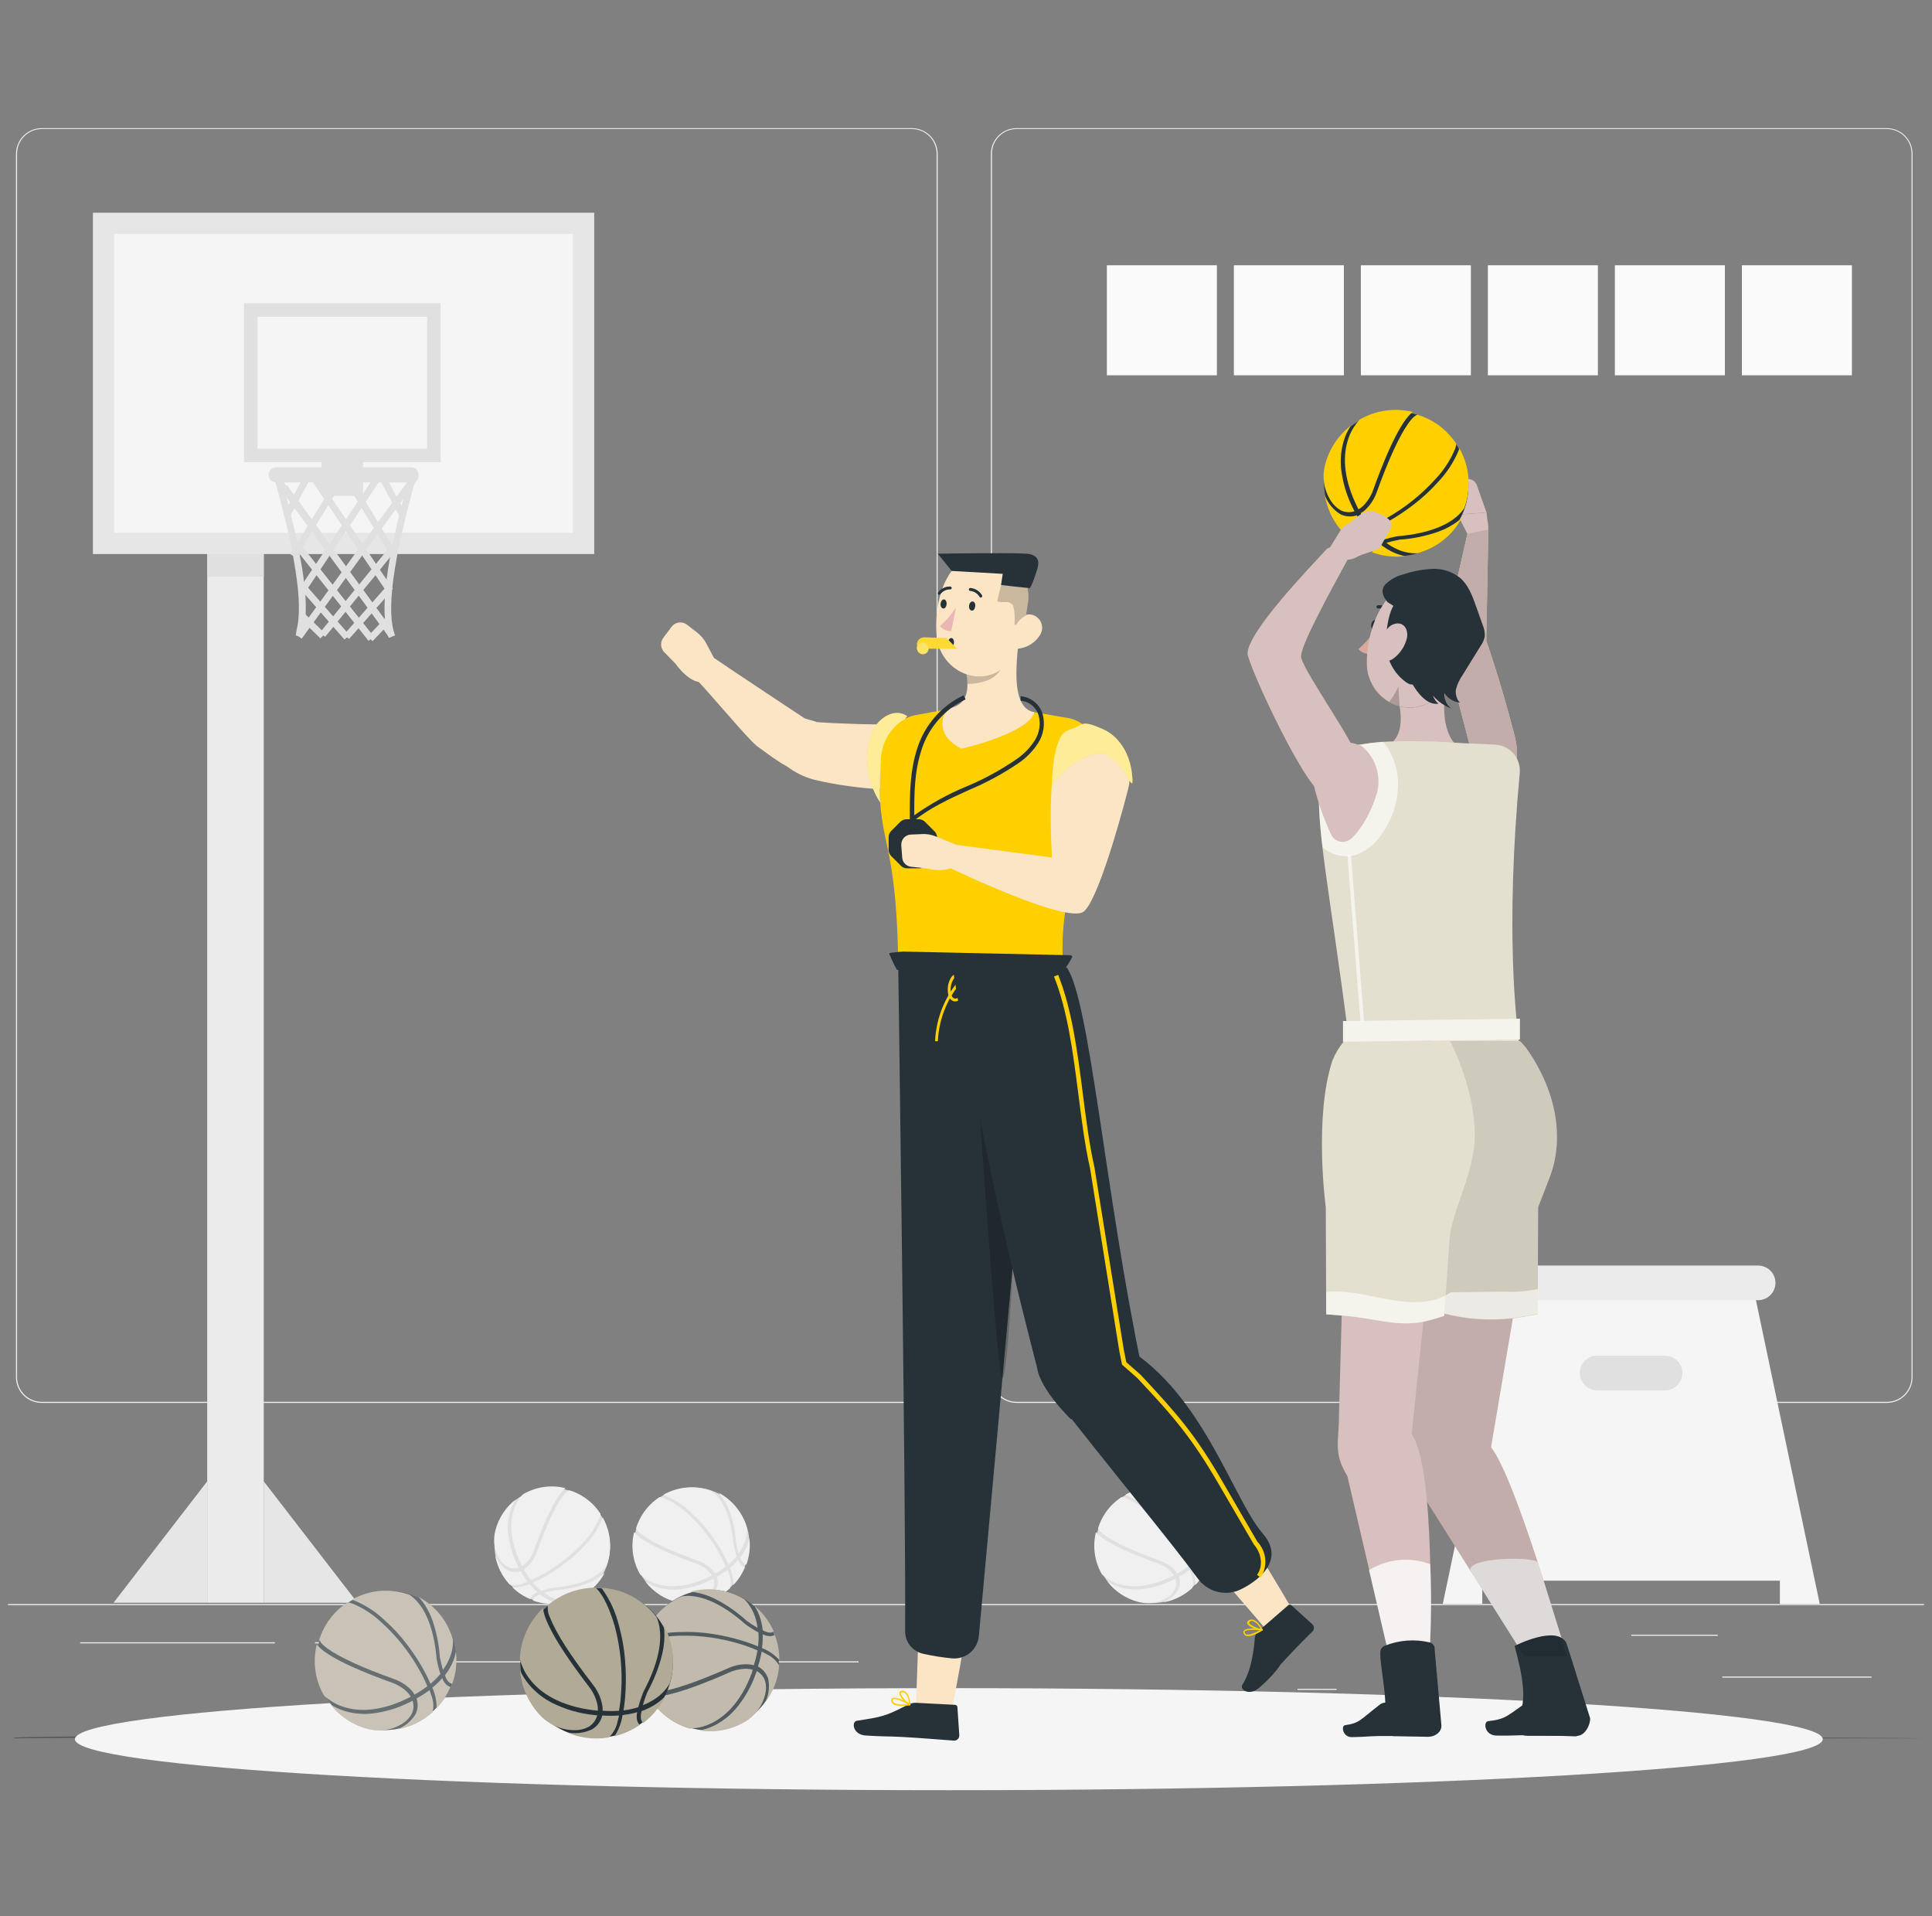 <svg width="121" height="120" viewBox="0 0 121 120" fill="none" xmlns="http://www.w3.org/2000/svg">
<rect x="0" y="0" width="121" height="120" fill="#808080" stroke="none"/>
<g clip-path="url(#clip0_896_28456)">
<path opacity="0.5" d="M120.5 108.857C120.5 108.891 82.784 108.785 39.708 108.785C-3.367 108.785 0.942 108.891 0.942 108.857C0.942 108.823 -3.384 108.659 39.708 108.659C82.8 108.659 120.5 108.82 120.5 108.857Z" fill="#263238"/>
<path d="M117.215 104.987H107.865V105.058H117.215V104.987Z" fill="#EBEBEB"/>
<path d="M83.713 105.755H81.26V105.825H83.713V105.755Z" fill="#EBEBEB"/>
<path d="M107.583 102.368H102.166V102.438H107.583V102.368Z" fill="#EBEBEB"/>
<path d="M17.215 102.842H5.023V102.912H17.215V102.842Z" fill="#EBEBEB"/>
<path d="M21.517 102.842H19.73V102.912H21.517V102.842Z" fill="#EBEBEB"/>
<path d="M53.771 104.033H27.326V104.104H53.771V104.033Z" fill="#EBEBEB"/>
<path d="M57.116 87.855H2.612C2.185 87.855 1.775 87.686 1.473 87.383C1.17 87.081 1 86.671 1 86.243V9.623C1.004 9.198 1.176 8.791 1.478 8.492C1.779 8.193 2.187 8.025 2.612 8.025H57.116C57.544 8.025 57.953 8.195 58.256 8.497C58.558 8.799 58.728 9.209 58.728 9.637V86.243C58.728 86.671 58.558 87.081 58.256 87.383C57.953 87.686 57.544 87.855 57.116 87.855ZM2.612 8.081C2.204 8.082 1.812 8.245 1.523 8.534C1.234 8.822 1.072 9.214 1.071 9.623V86.243C1.072 86.652 1.234 87.044 1.523 87.332C1.812 87.621 2.204 87.784 2.612 87.785H57.116C57.525 87.784 57.916 87.621 58.205 87.332C58.494 87.044 58.657 86.652 58.657 86.243V9.623C58.657 9.214 58.494 8.822 58.205 8.534C57.916 8.245 57.525 8.082 57.116 8.081H2.612Z" fill="#EBEBEB"/>
<path d="M118.177 87.855H63.668C63.241 87.855 62.831 87.684 62.529 87.382C62.227 87.08 62.057 86.671 62.056 86.243V9.623C62.06 9.198 62.232 8.792 62.534 8.493C62.836 8.194 63.243 8.026 63.668 8.025H118.177C118.601 8.026 119.008 8.195 119.308 8.494C119.609 8.793 119.78 9.199 119.783 9.623V86.243C119.783 86.67 119.614 87.079 119.313 87.381C119.012 87.683 118.604 87.854 118.177 87.855ZM63.668 8.081C63.259 8.082 62.868 8.245 62.579 8.534C62.29 8.822 62.127 9.214 62.127 9.623V86.243C62.127 86.652 62.29 87.044 62.579 87.332C62.868 87.621 63.259 87.784 63.668 87.785H118.177C118.586 87.784 118.977 87.621 119.266 87.332C119.555 87.044 119.718 86.652 119.718 86.243V9.623C119.718 9.214 119.555 8.822 119.266 8.534C118.977 8.245 118.586 8.082 118.177 8.081H63.668Z" fill="#EBEBEB"/>
<path d="M131.357 100.445H-9.786V100.516H131.357V100.445Z" fill="#EBEBEB"/>
<path d="M76.213 16.612H69.322V23.502H76.213V16.612Z" fill="#FAFAFA"/>
<path d="M84.167 16.612H77.277V23.502H84.167V16.612Z" fill="#FAFAFA"/>
<path d="M92.12 16.612H85.229V23.502H92.12V16.612Z" fill="#FAFAFA"/>
<path d="M100.074 16.612H93.184V23.502H100.074V16.612Z" fill="#FAFAFA"/>
<path d="M108.029 16.612H101.138V23.502H108.029V16.612Z" fill="#FAFAFA"/>
<path d="M115.984 16.612H109.093V23.502H115.984V16.612Z" fill="#FAFAFA"/>
<path d="M16.518 31.635H12.978V100.369H16.518V31.635Z" fill="#EBEBEB"/>
<path d="M16.518 31.635H12.978V36.109H16.518V31.635Z" fill="#E0E0E0"/>
<path d="M37.215 13.321H5.819V34.696H37.215V13.321Z" fill="#E6E6E6"/>
<path d="M35.88 14.656H7.149V33.363H35.88V14.656Z" fill="#F5F5F5"/>
<path d="M27.597 28.945H15.281V18.989H27.597V28.945ZM16.128 28.098H26.75V19.836H16.128V28.098Z" fill="#E0E0E0"/>
<path d="M20.137 31.051H22.739V28.448H20.137V31.051Z" fill="#E0E0E0"/>
<path d="M24.351 39.946C23.744 38.39 24.159 35.11 25.622 29.913L26.031 30.026C24.594 35.133 24.173 38.325 24.744 39.79L24.351 39.946Z" fill="#E0E0E0"/>
<path d="M18.926 39.923L18.522 39.79C18.522 39.768 18.545 39.663 18.556 39.579C18.567 39.494 18.576 39.452 18.578 39.438C18.651 39.141 18.694 38.839 18.708 38.534C18.733 38.041 18.721 37.547 18.672 37.055C18.672 36.911 18.643 36.773 18.626 36.615C18.564 36.05 18.468 35.449 18.344 34.746C18.291 34.464 18.231 34.181 18.169 33.882C18.062 33.377 17.932 32.832 17.791 32.265C17.622 31.593 17.43 30.867 17.226 30.108C17.226 30.083 17.209 30.049 17.198 30.012L17.607 29.905C17.607 29.93 17.607 29.958 17.633 29.984C17.847 30.757 18.042 31.486 18.197 32.16C18.341 32.725 18.48 33.289 18.581 33.795C18.643 34.077 18.703 34.379 18.756 34.667C18.895 35.381 18.993 36.002 19.055 36.567C19.075 36.719 19.089 36.872 19.104 37.018C19.152 37.531 19.165 38.046 19.14 38.56C19.123 38.888 19.075 39.214 18.999 39.533C18.999 39.533 18.999 39.587 18.982 39.641C18.943 39.855 18.934 39.901 18.926 39.923Z" fill="#E0E0E0"/>
<path d="M17.339 29.613L16.998 29.865L24.3 39.772L24.641 39.521L17.339 29.613Z" fill="#E0E0E0"/>
<path d="M19.657 29.544L19.306 29.781L24.255 37.117L24.607 36.88L19.657 29.544Z" fill="#E0E0E0"/>
<path d="M21.813 29.623L21.451 29.843L24.486 34.849L24.848 34.63L21.813 29.623Z" fill="#E0E0E0"/>
<path d="M24.047 29.632L23.675 29.834L25.032 32.347L25.404 32.146L24.047 29.632Z" fill="#E0E0E0"/>
<path d="M17.976 30.373L17.633 30.621L24.332 39.861L24.675 39.613L17.976 30.373Z" fill="#E0E0E0"/>
<path d="M23.081 40.13L18.2 33.981L18.53 33.719L23.414 39.864L23.081 40.13Z" fill="#E0E0E0"/>
<path d="M21.576 40.05L18.677 36.739L18.996 36.462L21.895 39.774L21.576 40.05Z" fill="#E0E0E0"/>
<path d="M19.004 38.346L18.707 38.648L20.066 39.979L20.363 39.677L19.004 38.346Z" fill="#E0E0E0"/>
<path d="M25.881 29.665L18.552 39.745L18.895 39.994L26.224 29.914L25.881 29.665Z" fill="#E0E0E0"/>
<path d="M24.623 33.99L20.039 39.609L20.367 39.877L24.951 34.258L24.623 33.99Z" fill="#E0E0E0"/>
<path d="M21.861 40.013L21.7 39.878L21.551 39.728L24.187 36.739L24.506 37.018L21.861 40.013Z" fill="#E0E0E0"/>
<path d="M23.335 40.149L23.024 39.861L23.064 39.819L24.162 38.667L24.467 38.958L23.335 40.149Z" fill="#E0E0E0"/>
<path d="M23.608 29.612L18.707 36.927L19.059 37.162L23.959 29.848L23.608 29.612Z" fill="#E0E0E0"/>
<path d="M21.214 29.76L18.187 34.708L18.547 34.928L21.574 29.981L21.214 29.76Z" fill="#E0E0E0"/>
<path d="M19.137 29.635L17.783 32.15L18.156 32.351L19.51 29.836L19.137 29.635Z" fill="#E0E0E0"/>
<path d="M16.82 29.735C16.821 29.609 16.872 29.489 16.961 29.4C17.05 29.311 17.171 29.26 17.297 29.258H25.74C25.866 29.259 25.987 29.309 26.076 29.399C26.166 29.488 26.216 29.609 26.217 29.735C26.216 29.861 26.166 29.982 26.076 30.071C25.987 30.16 25.866 30.21 25.74 30.21H17.297C17.171 30.21 17.05 30.16 16.96 30.071C16.871 29.982 16.82 29.861 16.82 29.735Z" fill="#E0E0E0"/>
<path d="M16.518 100.369H22.389L16.518 92.764V100.369Z" fill="#E6E6E6"/>
<path d="M12.978 100.369H7.109L12.978 92.764V100.369Z" fill="#E6E6E6"/>
<path d="M111.473 100.437V98.986H92.834V100.437H90.361L94.587 80.324H109.743L113.968 100.437H111.473Z" fill="#F5F5F5"/>
<path d="M110.112 81.419H94.217C93.929 81.419 93.653 81.305 93.45 81.101C93.247 80.898 93.133 80.622 93.133 80.335C93.133 80.047 93.247 79.772 93.45 79.569C93.653 79.365 93.929 79.251 94.217 79.251H110.112C110.4 79.251 110.675 79.365 110.879 79.569C111.082 79.772 111.196 80.047 111.196 80.335C111.196 80.622 111.082 80.898 110.879 81.101C110.675 81.305 110.4 81.419 110.112 81.419Z" fill="#EBEBEB"/>
<path d="M104.294 87.065H100.023C99.736 87.065 99.46 86.951 99.257 86.747C99.054 86.544 98.939 86.268 98.939 85.981C98.939 85.694 99.054 85.418 99.257 85.215C99.46 85.011 99.736 84.897 100.023 84.897H104.283C104.571 84.897 104.846 85.011 105.05 85.215C105.253 85.418 105.367 85.694 105.367 85.981C105.367 86.266 105.254 86.54 105.054 86.743C104.853 86.946 104.58 87.062 104.294 87.065Z" fill="#E0E0E0"/>
<path d="M38.203 96.793C38.214 97.265 38.131 97.734 37.958 98.174C37.785 98.613 37.526 99.013 37.197 99.352C36.867 99.689 36.473 99.958 36.038 100.142C35.603 100.325 35.135 100.42 34.663 100.42C33.707 100.416 32.789 100.044 32.1 99.38C31.412 98.717 31.006 97.813 30.968 96.857C30.947 96.384 31.021 95.911 31.186 95.466C31.351 95.022 31.604 94.615 31.93 94.271C32.255 93.926 32.647 93.65 33.081 93.46C33.515 93.269 33.983 93.168 34.457 93.162C35.434 93.152 36.375 93.527 37.077 94.207C37.778 94.887 38.183 95.816 38.203 96.793Z" fill="#E0E0E0"/>
<path d="M34.093 99.748C34.279 99.886 34.482 100.002 34.697 100.092C35 100.221 35.327 100.282 35.657 100.27C36.104 100.145 36.523 99.936 36.893 99.655C37.3 99.341 37.636 98.944 37.875 98.489L37.816 98.542C37.768 98.585 37.72 98.627 37.669 98.664C37.38 98.88 37.062 99.053 36.724 99.177C36.087 99.403 35.422 99.541 34.748 99.587C34.526 99.629 34.308 99.682 34.093 99.748Z" fill="#F0F0F0"/>
<path d="M33.376 100.228C33.904 100.421 34.471 100.487 35.03 100.42C34.864 100.387 34.701 100.338 34.544 100.273C34.284 100.168 34.041 100.025 33.822 99.85C33.687 99.888 33.563 99.957 33.461 100.053C33.418 100.103 33.389 100.163 33.376 100.228Z" fill="#F0F0F0"/>
<path d="M32.105 99.418C32.426 99.727 32.803 99.972 33.215 100.141C33.235 100.063 33.272 99.991 33.322 99.929C33.42 99.831 33.538 99.757 33.669 99.712C33.616 99.666 33.562 99.621 33.511 99.57C33.39 99.453 33.276 99.329 33.17 99.198C32.836 99.349 32.472 99.424 32.105 99.418Z" fill="#F0F0F0"/>
<path d="M31.71 98.98C31.775 99.065 31.846 99.147 31.916 99.226C32.199 99.29 32.494 99.267 32.763 99.161C32.856 99.133 32.952 99.099 33.045 99.062C32.885 98.848 32.741 98.623 32.614 98.388C32.344 98.479 32.049 98.461 31.792 98.337C31.434 98.116 31.159 97.782 31.01 97.388C31.11 97.968 31.35 98.515 31.71 98.98Z" fill="#F0F0F0"/>
<path d="M31.806 98.122C32.021 98.228 32.268 98.245 32.495 98.17C32.47 98.122 32.447 98.074 32.422 98.023C32.104 97.401 31.902 96.727 31.826 96.033C31.779 95.558 31.826 95.079 31.964 94.622C32.046 94.364 32.161 94.118 32.309 93.891C31.679 94.373 31.229 95.053 31.03 95.822C30.944 96.131 30.924 96.455 30.973 96.772C31.021 97.09 31.137 97.393 31.312 97.662C31.436 97.854 31.605 98.013 31.806 98.122Z" fill="#F0F0F0"/>
<path d="M32.695 98.074C33.033 97.852 33.288 97.524 33.421 97.142C34.434 94.32 35.075 93.447 35.419 93.19C34.519 92.966 33.566 93.102 32.763 93.569C32.483 93.863 32.277 94.22 32.162 94.61C31.959 95.265 31.88 96.372 32.614 97.902C32.642 97.967 32.667 98.02 32.695 98.074Z" fill="#F0F0F0"/>
<path d="M33.249 98.938C33.53 98.822 33.803 98.688 34.067 98.537C34.999 98.018 35.84 97.35 36.557 96.561C36.976 96.121 37.311 95.608 37.545 95.048C37.574 94.965 37.596 94.88 37.61 94.794C37.556 94.715 37.503 94.639 37.444 94.562C36.993 93.975 36.372 93.542 35.665 93.323C35.595 93.343 35.445 93.428 35.211 93.747C34.753 94.371 34.211 95.553 33.602 97.258C33.471 97.611 33.252 97.923 32.967 98.167C32.919 98.206 32.866 98.239 32.811 98.266C32.939 98.501 33.085 98.726 33.249 98.938Z" fill="#F0F0F0"/>
<path d="M33.376 99.102C33.531 99.288 33.703 99.46 33.89 99.615C34.143 99.533 34.401 99.468 34.663 99.421C36.34 99.28 37.204 98.8 37.636 98.421C37.776 98.301 37.898 98.161 38 98.007C38.175 97.519 38.244 97 38.199 96.484C38.155 95.968 37.999 95.467 37.743 95.017C37.743 95.045 37.726 95.079 37.715 95.11C37.475 95.7 37.129 96.239 36.693 96.702C36.311 97.132 35.887 97.522 35.428 97.868C35.028 98.181 34.605 98.464 34.163 98.715C33.908 98.858 33.645 98.987 33.376 99.102Z" fill="#F0F0F0"/>
<path d="M72.241 93.148C72.713 93.136 73.183 93.219 73.623 93.391C74.062 93.563 74.463 93.822 74.802 94.151C75.14 94.481 75.409 94.875 75.593 95.31C75.776 95.745 75.871 96.213 75.871 96.685C75.868 97.642 75.495 98.561 74.831 99.25C74.166 99.939 73.262 100.345 72.306 100.383C71.832 100.404 71.359 100.329 70.915 100.164C70.471 99.998 70.064 99.745 69.72 99.419C69.376 99.094 69.1 98.702 68.91 98.268C68.72 97.833 68.619 97.365 68.614 96.891C68.604 95.915 68.979 94.975 69.658 94.274C70.337 93.574 71.265 93.169 72.241 93.148Z" fill="#E0E0E0"/>
<path d="M75.199 97.264C75.337 97.077 75.452 96.874 75.541 96.66C75.673 96.357 75.734 96.028 75.719 95.697C75.589 95.226 75.365 94.785 75.059 94.404C74.753 94.022 74.372 93.707 73.94 93.478L73.994 93.538C74.036 93.586 74.076 93.634 74.115 93.687C74.332 93.976 74.505 94.294 74.629 94.633C74.855 95.27 74.992 95.935 75.038 96.609C75.079 96.83 75.132 97.049 75.199 97.264Z" fill="#F0F0F0"/>
<path d="M75.679 97.981C75.871 97.452 75.936 96.885 75.871 96.327C75.838 96.493 75.789 96.656 75.724 96.812C75.618 97.072 75.476 97.315 75.301 97.535C75.338 97.669 75.408 97.792 75.504 97.893C75.554 97.936 75.614 97.967 75.679 97.981Z" fill="#F0F0F0"/>
<path d="M74.869 99.251C75.178 98.929 75.423 98.552 75.592 98.139C75.515 98.12 75.442 98.084 75.38 98.035C75.282 97.937 75.208 97.818 75.163 97.688C75.118 97.741 75.07 97.792 75.022 97.843C74.903 97.964 74.778 98.078 74.646 98.184C74.798 98.519 74.874 98.884 74.869 99.251Z" fill="#F0F0F0"/>
<path d="M74.431 99.643C74.516 99.578 74.598 99.511 74.677 99.437C74.744 99.155 74.722 98.86 74.615 98.59C74.587 98.5 74.553 98.404 74.516 98.308C74.301 98.469 74.075 98.615 73.839 98.743C73.885 98.876 73.905 99.016 73.897 99.157C73.888 99.297 73.852 99.435 73.791 99.561C73.57 99.92 73.236 100.195 72.842 100.343C73.422 100.246 73.968 100.006 74.431 99.643Z" fill="#F0F0F0"/>
<path d="M73.573 99.55C73.678 99.335 73.696 99.087 73.621 98.859L73.489 98.921C72.867 99.239 72.192 99.44 71.498 99.517C71.023 99.566 70.543 99.519 70.087 99.378C69.829 99.298 69.583 99.183 69.356 99.037C69.84 99.665 70.519 100.114 71.287 100.313C71.596 100.399 71.92 100.419 72.237 100.37C72.555 100.321 72.858 100.206 73.127 100.03C73.312 99.908 73.465 99.744 73.573 99.55Z" fill="#F0F0F0"/>
<path d="M73.522 98.658C73.298 98.323 72.972 98.069 72.591 97.936C69.768 96.919 68.896 96.279 68.639 95.937C68.415 96.837 68.549 97.788 69.014 98.591C69.31 98.871 69.668 99.077 70.059 99.192C70.714 99.398 71.82 99.474 73.35 98.74C73.418 98.715 73.472 98.686 73.522 98.658Z" fill="#F0F0F0"/>
<path d="M74.389 98.105C74.271 97.826 74.137 97.553 73.988 97.289C73.47 96.356 72.802 95.514 72.012 94.797C71.571 94.379 71.058 94.045 70.496 93.811C70.415 93.781 70.331 93.759 70.245 93.747C70.166 93.797 70.09 93.854 70.014 93.91C69.425 94.361 68.992 94.983 68.774 95.692C68.794 95.762 68.879 95.912 69.198 96.143C69.822 96.6 71.004 97.142 72.707 97.755C73.06 97.884 73.374 98.102 73.618 98.387C73.657 98.436 73.69 98.489 73.717 98.545C73.952 98.416 74.177 98.269 74.389 98.105Z" fill="#F0F0F0"/>
<path d="M74.55 97.978C74.738 97.825 74.911 97.653 75.067 97.467C74.985 97.213 74.92 96.954 74.872 96.691C74.731 95.011 74.251 94.15 73.875 93.716C73.754 93.577 73.615 93.455 73.46 93.354C72.973 93.177 72.454 93.108 71.937 93.153C71.421 93.197 70.921 93.354 70.471 93.611L70.564 93.639C71.153 93.878 71.692 94.225 72.153 94.661C72.584 95.042 72.975 95.465 73.322 95.923C73.635 96.325 73.918 96.748 74.169 97.191C74.311 97.446 74.438 97.709 74.55 97.978Z" fill="#F0F0F0"/>
<path d="M43.307 93.148C43.779 93.136 44.249 93.219 44.688 93.391C45.128 93.563 45.529 93.822 45.867 94.151C46.206 94.481 46.475 94.875 46.658 95.31C46.842 95.745 46.937 96.213 46.937 96.685C46.933 97.642 46.561 98.561 45.897 99.25C45.232 99.939 44.328 100.345 43.372 100.383C42.898 100.404 42.425 100.329 41.981 100.164C41.537 99.998 41.13 99.745 40.786 99.419C40.441 99.094 40.166 98.702 39.976 98.268C39.786 97.833 39.685 97.365 39.679 96.891C39.669 95.915 40.045 94.975 40.724 94.274C41.403 93.574 42.331 93.169 43.307 93.148Z" fill="#E0E0E0"/>
<path d="M46.265 97.264C46.403 97.077 46.517 96.874 46.606 96.66C46.738 96.356 46.798 96.027 46.784 95.697C46.655 95.226 46.431 94.785 46.125 94.404C45.819 94.022 45.438 93.707 45.006 93.478L45.06 93.538C45.102 93.586 45.142 93.634 45.181 93.687C45.397 93.976 45.571 94.294 45.695 94.633C45.921 95.27 46.058 95.935 46.101 96.609C46.144 96.83 46.199 97.049 46.265 97.264Z" fill="#F0F0F0"/>
<path d="M46.745 97.981C46.936 97.452 47.002 96.885 46.937 96.327C46.904 96.493 46.855 96.656 46.79 96.812C46.684 97.072 46.541 97.315 46.367 97.535C46.404 97.669 46.474 97.792 46.57 97.893C46.62 97.936 46.68 97.967 46.745 97.981Z" fill="#F0F0F0"/>
<path d="M45.935 99.251C46.242 98.929 46.487 98.552 46.657 98.139C46.58 98.12 46.508 98.084 46.446 98.035C46.348 97.937 46.273 97.818 46.228 97.688C46.183 97.741 46.135 97.792 46.087 97.843C45.969 97.964 45.843 98.078 45.712 98.184C45.863 98.519 45.939 98.884 45.935 99.251Z" fill="#F0F0F0"/>
<path d="M45.497 99.643C45.582 99.578 45.664 99.511 45.743 99.437H45.729C45.795 99.155 45.774 98.86 45.666 98.59C45.638 98.5 45.604 98.404 45.568 98.308C45.353 98.469 45.126 98.615 44.89 98.743C44.937 98.876 44.956 99.016 44.948 99.157C44.94 99.297 44.904 99.435 44.842 99.561C44.62 99.92 44.286 100.195 43.891 100.343C44.477 100.248 45.029 100.008 45.497 99.643Z" fill="#F0F0F0"/>
<path d="M44.639 99.55C44.744 99.335 44.761 99.087 44.687 98.859L44.54 98.932C43.923 99.248 43.253 99.45 42.564 99.528C42.089 99.578 41.609 99.53 41.153 99.39C40.895 99.309 40.649 99.194 40.422 99.048C40.905 99.677 41.584 100.126 42.352 100.324C42.662 100.41 42.986 100.43 43.303 100.381C43.62 100.333 43.924 100.217 44.193 100.042C44.379 99.916 44.532 99.748 44.639 99.55Z" fill="#F0F0F0"/>
<path d="M44.588 98.658C44.364 98.322 44.036 98.068 43.654 97.936C40.831 96.919 39.962 96.279 39.716 95.937C39.492 96.837 39.627 97.788 40.091 98.591C40.387 98.871 40.745 99.077 41.136 99.192C41.791 99.398 42.897 99.474 44.427 98.74L44.588 98.658Z" fill="#F0F0F0"/>
<path d="M45.455 98.105C45.336 97.826 45.202 97.554 45.054 97.289C44.535 96.356 43.868 95.514 43.078 94.797C42.637 94.379 42.123 94.045 41.562 93.811C41.481 93.781 41.397 93.759 41.311 93.747C41.232 93.797 41.155 93.854 41.079 93.91C40.491 94.361 40.058 94.983 39.84 95.692C39.86 95.762 39.944 95.912 40.263 96.143C40.887 96.6 42.07 97.142 43.772 97.755C44.126 97.884 44.44 98.102 44.684 98.387C44.722 98.437 44.755 98.49 44.783 98.545C45.017 98.416 45.242 98.269 45.455 98.105Z" fill="#F0F0F0"/>
<path d="M45.616 97.978C45.804 97.825 45.977 97.653 46.132 97.467C46.05 97.213 45.985 96.954 45.938 96.691C45.796 95.011 45.316 94.15 44.941 93.716C44.82 93.577 44.68 93.455 44.526 93.354C44.039 93.177 43.519 93.108 43.003 93.153C42.487 93.197 41.986 93.354 41.537 93.611L41.63 93.639C42.218 93.878 42.758 94.225 43.219 94.661C43.65 95.042 44.041 95.465 44.388 95.923C44.7 96.325 44.984 96.748 45.235 97.191C45.377 97.446 45.504 97.709 45.616 97.978Z" fill="#F0F0F0"/>
<path d="M59.425 112.106C89.653 112.106 114.157 110.676 114.157 108.911C114.157 107.146 89.653 105.715 59.425 105.715C29.197 105.715 4.693 107.146 4.693 108.911C4.693 110.676 29.197 112.106 59.425 112.106Z" fill="#F5F5F5"/>
<path d="M92.371 33.772L92.636 33.818C92.893 33.863 92.975 33.733 93.108 33.504C93.345 33.055 93.108 32.598 93.108 32.093L91.29 32.225L91.902 33.434C91.949 33.523 92.015 33.599 92.097 33.658C92.178 33.717 92.272 33.756 92.371 33.772Z" fill="#D8C0BE"/>
<path d="M91.272 32.22L93.096 32.09L92.5 30.396C92.473 30.316 92.428 30.243 92.37 30.182C92.312 30.12 92.242 30.072 92.163 30.04C92.085 30.008 92.001 29.993 91.916 29.996C91.832 29.999 91.749 30.02 91.673 30.058L91.589 30.097C91.491 30.149 91.41 30.227 91.354 30.322C91.298 30.417 91.27 30.526 91.272 30.636V32.22Z" fill="#D8C0BE"/>
<path d="M93.215 33.148L91.902 33.431L90.445 39.855C90.389 40.083 90.389 40.32 90.445 40.547L92.735 49.298C92.735 49.298 95.741 49.476 94.844 46.007C93.946 42.537 93.085 40.127 93.085 40.127L93.215 33.148Z" fill="#D8C0BE"/>
<path d="M93.215 33.148L91.902 33.431L90.445 39.855C90.389 40.083 90.389 40.32 90.445 40.547L92.735 49.298C92.735 49.298 95.741 49.476 94.844 46.007C93.946 42.537 93.085 40.127 93.085 40.127L93.215 33.148Z" fill="#D8C0BE"/>
<path opacity="0.1" d="M93.215 33.148L91.902 33.431L90.445 39.855C90.389 40.083 90.389 40.32 90.445 40.547L92.735 49.298C92.735 49.298 95.741 49.476 94.844 46.007C93.946 42.537 93.085 40.127 93.085 40.127L93.215 33.148Z" fill="black"/>
<path d="M91.967 30.291C91.982 30.881 91.879 31.468 91.663 32.018C91.448 32.567 91.125 33.068 90.713 33.491C90.301 33.913 89.808 34.249 89.264 34.478C88.721 34.707 88.136 34.825 87.546 34.825C86.351 34.821 85.203 34.355 84.342 33.525C83.481 32.696 82.973 31.565 82.925 30.37C82.9 29.779 82.993 29.188 83.2 28.633C83.407 28.077 83.723 27.57 84.13 27.139C84.537 26.709 85.027 26.364 85.57 26.127C86.112 25.889 86.697 25.762 87.29 25.755C88.51 25.742 89.686 26.212 90.561 27.061C91.437 27.911 91.942 29.072 91.967 30.291Z" fill="#263238"/>
<path d="M86.827 33.995C87.059 34.17 87.312 34.315 87.58 34.427C87.959 34.588 88.369 34.663 88.78 34.647C89.37 34.485 89.92 34.205 90.397 33.822C90.875 33.44 91.269 32.963 91.555 32.423L91.479 32.493C91.422 32.544 91.36 32.595 91.295 32.646C90.934 32.914 90.535 33.129 90.112 33.284C89.32 33.567 88.493 33.739 87.654 33.795C87.375 33.846 87.099 33.913 86.827 33.995Z" fill="#FFD000"/>
<path d="M85.929 34.585C86.59 34.827 87.299 34.909 87.998 34.825C87.79 34.784 87.586 34.724 87.388 34.645C87.065 34.508 86.761 34.33 86.485 34.114C86.318 34.162 86.165 34.248 86.036 34.365C85.985 34.43 85.948 34.505 85.929 34.585Z" fill="#FFD000"/>
<path d="M84.343 33.575C84.744 33.959 85.214 34.265 85.729 34.475C85.755 34.379 85.802 34.29 85.864 34.212C85.984 34.085 86.132 33.989 86.296 33.93C86.231 33.874 86.163 33.815 86.101 33.752C85.949 33.607 85.807 33.451 85.675 33.287C85.257 33.476 84.802 33.575 84.343 33.575Z" fill="#FFD000"/>
<path d="M83.849 33.027C83.93 33.133 84.016 33.235 84.108 33.332V33.318C84.459 33.399 84.826 33.371 85.161 33.239C85.274 33.202 85.395 33.163 85.52 33.115C85.319 32.846 85.138 32.563 84.978 32.268C84.641 32.383 84.273 32.361 83.953 32.206C83.507 31.928 83.163 31.511 82.976 31.02C83.096 31.751 83.395 32.441 83.849 33.027Z" fill="#FFD000"/>
<path d="M83.967 31.955C84.1 32.021 84.245 32.06 84.393 32.07C84.541 32.081 84.69 32.061 84.831 32.014L84.738 31.83C84.342 31.053 84.09 30.21 83.992 29.343C83.933 28.749 83.993 28.148 84.168 27.576C84.268 27.254 84.412 26.947 84.597 26.665C83.809 27.267 83.247 28.116 82.999 29.075C82.892 29.462 82.869 29.868 82.931 30.265C82.993 30.661 83.14 31.04 83.36 31.376C83.511 31.616 83.72 31.815 83.967 31.955Z" fill="#FFD000"/>
<path d="M85.079 31.892C85.483 31.698 85.85 31.102 85.985 30.726C87.253 27.192 88.055 26.108 88.484 25.8C87.358 25.522 86.168 25.691 85.164 26.272C84.815 26.642 84.558 27.088 84.413 27.576C84.156 28.398 84.046 29.775 84.978 31.689L85.079 31.892Z" fill="#FFD000"/>
<path d="M85.771 32.974C86.121 32.827 86.462 32.66 86.793 32.474C87.956 31.826 89.005 30.991 89.898 30.004C90.422 29.453 90.84 28.811 91.132 28.11C91.169 28.008 91.195 27.903 91.211 27.797C91.148 27.698 91.078 27.599 91.007 27.514C90.444 26.78 89.665 26.239 88.78 25.967C88.693 25.993 88.498 26.094 88.216 26.495C87.651 27.277 86.968 28.753 86.203 30.882C86.039 31.319 85.767 31.707 85.412 32.011C85.35 32.058 85.284 32.1 85.215 32.135C85.379 32.428 85.565 32.709 85.771 32.974Z" fill="#FFD000"/>
<path d="M85.932 33.177C86.124 33.411 86.339 33.627 86.572 33.82C86.889 33.718 87.213 33.636 87.541 33.578C89.638 33.403 90.719 32.801 91.256 32.33C91.43 32.179 91.583 32.005 91.71 31.813C91.933 31.204 92.02 30.553 91.966 29.906C91.912 29.259 91.718 28.631 91.397 28.067C91.397 28.105 91.385 28.145 91.363 28.186C91.062 28.918 90.629 29.588 90.084 30.162C89.607 30.698 89.078 31.187 88.506 31.621C88.004 32.008 87.475 32.358 86.922 32.669C86.602 32.857 86.271 33.026 85.932 33.177Z" fill="#FFD000"/>
<path d="M86.138 38.836C86.033 38.814 85.921 38.924 85.887 39.085C85.853 39.246 85.909 39.395 86.014 39.415C86.118 39.435 86.231 39.325 86.265 39.164C86.299 39.003 86.245 38.856 86.138 38.836Z" fill="#263238"/>
<path d="M85.81 40.953C85.673 40.959 85.535 40.935 85.408 40.883C85.281 40.83 85.167 40.75 85.074 40.649C85.48 40.296 85.836 39.889 86.132 39.44L85.81 40.953Z" fill="#DAA79F"/>
<path d="M86.973 38.382C86.897 38.287 86.8 38.212 86.689 38.163C86.578 38.114 86.457 38.092 86.335 38.1H86.302C86.275 38.1 86.25 38.089 86.232 38.071C86.213 38.052 86.203 38.027 86.203 38.001C86.203 37.975 86.213 37.95 86.232 37.931C86.25 37.913 86.275 37.902 86.302 37.902C86.453 37.888 86.606 37.91 86.746 37.967C86.887 38.024 87.013 38.114 87.112 38.23C87.126 38.247 87.135 38.269 87.137 38.292C87.137 38.318 87.127 38.343 87.108 38.361C87.09 38.38 87.064 38.39 87.038 38.39C87.016 38.396 86.993 38.393 86.973 38.382Z" fill="#263238"/>
<path d="M88.035 48.152C90.793 48.18 91.216 46.678 91.216 46.678C90.398 45.877 90.355 44.406 90.53 43.093C90.308 43.404 90.029 43.67 89.709 43.878C89.417 44.077 89.086 44.211 88.738 44.274C88.39 44.336 88.033 44.324 87.69 44.239C87.679 44.242 87.668 44.242 87.657 44.239C87.663 44.265 87.667 44.292 87.671 44.318C87.834 45.371 87.69 46.495 86.587 46.825C86.587 46.814 84.997 48.109 88.035 48.152Z" fill="#D8C0BE"/>
<path d="M87.58 43.839C87.609 43.965 87.64 44.093 87.656 44.228C87.668 44.23 87.679 44.23 87.69 44.228C88.033 44.313 88.39 44.325 88.738 44.262C89.086 44.2 89.417 44.065 89.709 43.867C90.029 43.659 90.308 43.393 90.53 43.082C90.573 42.749 90.635 42.424 90.694 42.125L87.69 43.768L87.58 43.839Z" fill="#D8C0BE"/>
<path d="M85.062 46.642C85.508 46.568 86.008 46.501 86.519 46.458C88.056 46.385 89.596 46.402 91.132 46.509C91.863 46.563 92.78 46.577 93.655 46.63C93.871 46.643 94.083 46.699 94.278 46.795C94.472 46.891 94.645 47.024 94.788 47.188C94.93 47.351 95.038 47.541 95.106 47.747C95.174 47.953 95.2 48.17 95.182 48.386C94.259 58.371 94.971 63.853 95.14 65.323L84.478 65.095C83.349 56.16 82.27 51.102 82.708 48.914C82.824 48.341 83.111 47.817 83.531 47.411C83.952 47.006 84.486 46.737 85.062 46.642Z" fill="#E4E0D0"/>
<path d="M85.604 41.589C85.613 42.063 85.743 42.527 85.98 42.938C86.218 43.349 86.555 43.693 86.962 43.937C87.173 44.066 87.403 44.161 87.642 44.22C87.654 44.222 87.665 44.222 87.676 44.22C88.019 44.304 88.376 44.316 88.724 44.254C89.072 44.192 89.403 44.057 89.695 43.858C90.015 43.651 90.294 43.384 90.516 43.074C91.058 42.331 91.281 41.343 91.668 39.951C91.789 39.543 91.812 39.112 91.736 38.692C91.671 38.337 91.538 37.997 91.342 37.693C91.147 37.389 90.893 37.127 90.596 36.921C90.299 36.715 89.964 36.569 89.611 36.492C89.258 36.416 88.893 36.409 88.537 36.474C86.457 36.866 85.562 39.726 85.604 41.589Z" fill="#D8C0BE"/>
<path opacity="0.2" d="M86.976 43.94C87.187 44.069 87.417 44.164 87.656 44.223L87.58 42.995C87.58 42.995 87.123 43.943 86.976 43.94Z" fill="black"/>
<path d="M86.81 40.525C86.849 40.955 86.979 41.373 87.192 41.749C87.405 42.126 87.695 42.453 88.043 42.71C88.128 42.774 88.224 42.823 88.326 42.853C88.678 42.93 89.006 42.63 89.172 42.306C89.357 41.875 89.448 41.411 89.441 40.943C89.48 39.844 89.342 38.639 88.568 37.857C88.399 37.657 88.16 37.53 87.899 37.501C86.92 37.465 86.756 39.895 86.81 40.525Z" fill="#263238"/>
<path d="M86.756 36.604C87.067 36.293 87.458 36.074 87.885 35.971C88.474 35.772 89.088 35.655 89.709 35.624C90.337 35.596 90.954 35.797 91.445 36.189C91.967 36.638 92.216 37.318 92.444 37.967L92.859 39.139C92.962 39.37 93.006 39.623 92.989 39.875C92.942 40.078 92.856 40.27 92.735 40.44L91.589 42.292C91.408 42.549 91.275 42.835 91.194 43.139C91.156 43.291 91.158 43.451 91.2 43.602C91.242 43.754 91.322 43.892 91.433 44.002C91.24 43.977 91.054 43.913 90.887 43.812C90.72 43.711 90.575 43.577 90.463 43.418C90.447 43.6 90.479 43.782 90.554 43.948C90.63 44.113 90.747 44.257 90.894 44.364C90.448 44.2 90.052 43.923 89.746 43.559C89.809 43.758 89.928 43.935 90.09 44.067C89.475 44.16 88.961 43.607 88.619 43.093C88.187 42.458 87.772 41.662 88.088 40.959C88.19 40.728 88.371 40.53 88.461 40.299C88.55 40.04 88.57 39.762 88.521 39.493C88.472 39.223 88.354 38.971 88.179 38.76C87.823 38.343 87.397 37.991 86.92 37.722C86.92 37.722 86.302 37.115 86.756 36.604Z" fill="#263238"/>
<path d="M87.321 39.076C86.739 39.246 86.437 40.101 86.415 40.643C86.386 41.244 86.784 41.623 87.309 41.208C87.704 40.9 87.985 40.47 88.108 39.985C88.241 39.401 87.885 38.898 87.321 39.076Z" fill="#D8C0BE"/>
<path d="M82.99 49.758C81.949 49.879 78.138 41.6 78.135 40.925C78.135 39.553 82.141 35.424 83.064 34.413C83.273 34.184 83.967 34.086 84.41 35.023C83.219 37.21 81.35 40.615 81.489 41.177C81.743 42.218 85.096 46.822 85.204 47.951C85.252 48.443 85.212 49.504 82.99 49.758Z" fill="#D8C0BE"/>
<path d="M83.036 34.65C83.021 34.763 83.967 33.182 84.035 33.092C84.093 33.024 84.164 32.968 84.244 32.928C84.842 32.581 85.178 32.039 85.867 31.997C85.917 31.987 85.969 31.995 86.014 32.019C86.05 32.045 86.909 32.322 87.084 32.66C87.129 32.732 87.155 32.815 87.16 32.9C87.153 32.984 87.123 33.065 87.075 33.134L86.443 34.264C86.335 34.456 85.336 34.676 85.045 34.848C84.007 35.461 83.047 34.537 83.036 34.65Z" fill="#D8C0BE"/>
<path d="M95.191 65.199C95.389 65.385 95.565 65.595 95.713 65.823C96.505 66.969 97.003 68.292 97.164 69.675C97.325 71.059 97.144 72.461 96.636 73.758L95.925 75.601L93.384 90.63C94.959 92.606 98.109 103.734 98.109 103.734H95.487L88.995 93.45C88.193 91.882 87.832 90.126 87.95 88.369L89.511 65.202L95.191 65.199Z" fill="#D8C0BE"/>
<path opacity="0.8" d="M98.242 104.002C98.242 104.002 96.441 98.249 96.314 97.854C96.187 97.459 91.927 97.498 92.08 98.348L95.71 104.11L98.242 104.002Z" fill="white"/>
<path d="M98.109 102.901L99.586 107.59C99.623 107.982 99.275 108.7 98.776 108.7H95.671C95.208 108.7 94.824 108.417 94.807 108.05C95.823 106.769 95.323 104.855 94.86 103.074C94.849 103.074 97.514 101.704 98.109 102.901Z" fill="#263238"/>
<path opacity="0.1" d="M95.191 65.199C95.389 65.385 95.565 65.595 95.713 65.823C96.505 66.969 97.003 68.292 97.164 69.675C97.325 71.059 97.144 72.461 96.636 73.758L95.925 75.601L93.384 90.63C94.959 92.606 98.109 103.734 98.109 103.734H95.465L88.997 93.45C88.196 91.882 87.835 90.126 87.953 88.369L89.514 65.202L95.191 65.199Z" fill="black"/>
<path d="M96.009 106.325C94.316 107.488 94.369 107.647 93.186 107.785C92.876 107.858 93 108.68 93.726 108.685C94.925 108.702 94.824 108.654 95.848 108.663C96.721 108.663 97.985 108.716 98.671 108.733H98.694C98.774 108.721 98.847 108.678 98.896 108.613C98.945 108.548 98.967 108.467 98.956 108.386L98.773 106.325C98.771 106.29 98.755 106.256 98.73 106.231C98.704 106.206 98.67 106.191 98.635 106.19H96.441C96.287 106.192 96.137 106.239 96.009 106.325Z" fill="#263238"/>
<path d="M89.602 65.047C89.731 65.14 89.319 64.765 90.2 66.072C92.151 68.937 89.918 75.325 89.918 75.325L88.385 90.055L88.295 89.654C90.008 91.514 89.537 103.596 89.537 103.596L87.01 103.717L84.388 92.445C83.473 90.935 83.871 90.303 83.86 88.553L84.498 65.301L89.602 65.047Z" fill="#D8C0BE"/>
<path opacity="0.8" d="M85.743 98.323L86.999 103.72L89.525 103.598C89.645 101.719 89.662 99.834 89.576 97.953C88.951 97.718 88.281 97.629 87.617 97.693C86.952 97.757 86.311 97.972 85.743 98.323Z" fill="white"/>
<path d="M86.756 106.622L88.487 106.577C88.515 106.579 88.542 106.591 88.563 106.611C88.583 106.632 88.596 106.658 88.6 106.687L88.797 108.414C88.808 108.48 88.793 108.548 88.756 108.604C88.719 108.659 88.662 108.699 88.597 108.714H88.58C88.032 108.714 87.033 108.714 86.344 108.714C85.537 108.731 85.618 108.767 84.673 108.781C84.108 108.795 83.981 108.107 84.224 108.039C85.156 107.895 85.116 107.757 86.415 106.746C86.513 106.67 86.632 106.627 86.756 106.622Z" fill="#263238"/>
<path d="M89.553 102.853C89.65 102.883 89.732 102.945 89.787 103.029C89.842 103.113 89.865 103.214 89.853 103.314L90.273 108.033C90.31 108.426 89.915 108.762 89.427 108.762L87.451 108.722C87.251 108.742 87.052 108.686 86.892 108.566C86.732 108.445 86.623 108.27 86.587 108.073C87.092 107 86.375 104.265 86.451 103.421C86.458 103.343 86.487 103.268 86.534 103.205C86.58 103.143 86.644 103.094 86.716 103.065C87.617 102.701 88.609 102.627 89.553 102.853Z" fill="#263238"/>
<path d="M88.413 81.538L89.514 65.199H95.191C95.39 65.385 95.565 65.595 95.713 65.823C97.333 68.158 98.064 71.122 97.046 73.758L96.334 75.601L96.306 82.303L95.459 82.455C93.068 82.885 90.603 82.564 88.402 81.538H88.413Z" fill="#E4E0D0"/>
<g opacity="0.1">
<path d="M88.413 81.538L89.514 65.199H95.191C95.39 65.385 95.565 65.595 95.713 65.823C97.333 68.158 98.064 71.122 97.046 73.758L96.334 75.601L96.306 82.303L95.459 82.455C93.068 82.885 90.603 82.564 88.402 81.538H88.413Z" fill="black"/>
</g>
<path opacity="0.6" d="M88.419 81.521C90.621 82.545 93.086 82.863 95.476 82.43L96.323 82.283V80.719C95.689 80.856 95.04 80.911 94.392 80.883C93.302 80.883 91.97 80.928 90.88 80.922C90.143 81.376 89.282 81.586 88.419 81.521Z" fill="white"/>
<path d="M90.451 82.407L90.779 77.662C90.908 75.805 92.379 73.45 92.365 71.057C92.348 68.07 90.824 65.199 90.824 65.199H84.176C83.874 65.563 83.629 65.971 83.448 66.407C82.273 70.004 83.033 75.601 83.033 75.601L83.061 82.303L84.246 82.399C86.242 82.557 87.747 83.215 89.666 82.642L90.451 82.407Z" fill="#E4E0D0"/>
<path opacity="0.6" d="M83.055 80.917V82.306L84.244 82.399C86.237 82.557 87.741 83.215 89.661 82.642L90.446 82.41L90.533 81.137C89.336 81.741 87.852 81.563 86.511 81.292C85.379 81.061 84.185 80.779 83.055 80.917Z" fill="white"/>
<path opacity="0.6" d="M82.827 53.053C83.103 53.301 83.438 53.477 83.8 53.562C84.162 53.648 84.54 53.64 84.899 53.541C85.616 53.284 86.221 52.785 86.609 52.13C87.238 51.21 87.57 50.121 87.561 49.007C87.541 48.084 87.222 47.193 86.652 46.467H86.519C86.008 46.509 85.508 46.577 85.062 46.65C84.487 46.744 83.955 47.011 83.534 47.414C83.114 47.817 82.826 48.338 82.708 48.909C82.522 49.803 82.604 51.158 82.827 53.053Z" fill="white"/>
<path d="M85.257 46.698C85.687 47.043 86.008 47.504 86.183 48.027C86.358 48.549 86.378 49.111 86.242 49.645C86.022 50.45 85.395 51.841 84.614 52.522C84.524 52.6 84.419 52.657 84.305 52.69C84.191 52.722 84.071 52.728 83.954 52.708C83.837 52.688 83.726 52.642 83.629 52.574C83.532 52.505 83.452 52.416 83.394 52.313C82.978 51.441 82.643 50.533 82.395 49.6C82.268 49.207 82.236 48.789 82.302 48.382C82.368 47.974 82.529 47.588 82.773 47.254C83.028 46.929 83.378 46.693 83.775 46.577C84.171 46.462 84.594 46.474 84.983 46.611" fill="#D8C0BE"/>
<path d="M84.114 65.239L95.188 65.095V63.794L84.114 63.937V65.239Z" fill="#E4E0D0"/>
<g opacity="0.6">
<path d="M84.611 53.531L84.388 53.549L85.206 63.978L85.428 63.961L84.611 53.531Z" fill="white"/>
</g>
<path opacity="0.6" d="M84.114 65.239L95.188 65.095V63.794L84.114 63.937V65.239Z" fill="white"/>
<path d="M57.963 49.123C58.293 48.98 58.574 48.743 58.772 48.442C58.969 48.141 59.075 47.789 59.075 47.429C59.075 47.069 58.969 46.717 58.772 46.416C58.574 46.115 58.293 45.879 57.963 45.736L57.864 45.693C57.183 45.433 56.455 45.321 55.727 45.363C55.007 45.363 54.279 45.363 53.585 45.335C52.89 45.306 52.173 45.292 51.501 45.242C50.866 45.205 51.366 45.242 50.745 45.092L50.553 45.035L50.384 44.979C50.384 44.979 45.842 41.978 44.625 41.137C44.539 41.064 44.44 41.009 44.333 40.974C44.226 40.939 44.113 40.926 44.001 40.935C43.774 40.953 43.564 41.06 43.417 41.233C43.344 41.319 43.288 41.418 43.254 41.525C43.219 41.632 43.206 41.745 43.215 41.857C43.233 42.084 43.34 42.294 43.513 42.441C44.574 43.534 46.793 46.232 47.411 46.724L48.408 47.446C48.585 47.568 48.766 47.686 48.955 47.807L49.291 47.997C49.785 48.37 50.344 48.648 50.94 48.815C51.716 49.001 52.502 49.145 53.294 49.247C54.067 49.349 54.846 49.416 55.623 49.456C56.011 49.484 56.401 49.479 56.789 49.442C57.195 49.403 57.592 49.303 57.969 49.145L57.963 49.123Z" fill="#FBE5C5"/>
<path d="M44.227 42.644C43.34 43.062 42.307 41.563 42.307 41.563L41.61 40.849C41.49 40.73 41.417 40.572 41.406 40.403C41.394 40.235 41.445 40.068 41.548 39.934L42.053 39.259L42.07 39.24C42.126 39.169 42.195 39.109 42.273 39.065C42.352 39.021 42.438 38.992 42.527 38.981C42.617 38.971 42.708 38.978 42.794 39.002C42.881 39.027 42.962 39.068 43.033 39.124L43.648 39.601C43.898 39.793 44.104 40.038 44.249 40.318L44.955 41.659L44.227 42.644Z" fill="#FBE5C5"/>
<path d="M56.8 44.835C56.114 44.383 55.312 44.801 54.824 45.456C54.458 46.135 54.28 46.899 54.307 47.669C54.343 48.623 54.646 49.547 55.182 50.337C55.075 50.207 55.117 49.634 55.117 49.634C54.995 48.791 55.077 47.93 55.355 47.125C55.634 46.319 56.101 45.592 56.718 45.004C56.656 44.948 56.873 44.883 56.8 44.835Z" fill="#FFD000"/>
<path opacity="0.6" d="M56.8 44.835C56.114 44.383 55.312 44.801 54.824 45.456C54.458 46.135 54.28 46.899 54.307 47.669C54.343 48.623 54.646 49.547 55.182 50.337C55.075 50.207 55.117 49.634 55.117 49.634C54.995 48.791 55.077 47.93 55.355 47.125C55.634 46.319 56.101 45.592 56.718 45.004C56.656 44.948 56.873 44.883 56.8 44.835Z" fill="white"/>
<path d="M68.619 47.203C68.142 52.688 66.322 55.776 66.567 60.16C66.567 60.16 56.588 59.991 56.249 59.991C56.105 51.914 54.816 52.917 55.168 47.804C55.106 46.111 56.348 44.953 57.314 44.787L61.472 44.03L66.897 44.965C67.413 45.053 67.876 45.333 68.195 45.748C68.515 46.162 68.666 46.682 68.619 47.203Z" fill="#FFD000"/>
<path d="M60.374 41.397C60.611 42.526 60.992 44.107 59.369 44.369C58.894 44.962 58.697 46.119 60.215 46.884C62.169 46.419 64.549 45.544 64.777 44.601C63.146 44.318 63.747 40.931 63.851 39.52L60.374 41.397Z" fill="#FBE5C5"/>
<path opacity="0.2" d="M63.16 41.117C63.002 41.504 62.775 41.858 62.491 42.164C62.09 42.625 61.328 42.828 60.594 42.828C60.571 42.341 60.498 41.858 60.377 41.385L60.532 41.306L63.16 41.117Z" fill="black"/>
<path opacity="0.2" d="M68.512 48.228C68.32 49.746 68.018 51.254 67.688 52.744C66.965 51.751 66.553 50.565 66.505 49.337C66.44 48.137 67.14 47.011 67.549 46.836L68.512 48.228Z" fill="black"/>
<path d="M58.688 39.991C58.971 41.967 61.274 43.127 62.897 41.783C63.834 41.013 64.026 40.047 64.255 38.54C64.292 38.311 64.329 38.071 64.371 37.817C64.436 37.42 64.413 37.013 64.303 36.626C64.258 36.465 64.197 36.309 64.12 36.16C63.84 35.598 63.372 35.152 62.798 34.899C62.223 34.646 61.578 34.603 60.975 34.777C58.99 35.344 58.443 38.201 58.688 39.991Z" fill="#FBE5C5"/>
<path d="M64.633 38.495C64.012 38.351 63.436 39.034 63.236 39.55C63.007 40.115 63.281 40.713 63.922 40.598C64.16 40.553 64.388 40.461 64.59 40.327C64.793 40.193 64.967 40.02 65.102 39.819C65.184 39.707 65.238 39.577 65.259 39.44C65.279 39.303 65.266 39.163 65.22 39.032C65.173 38.901 65.096 38.784 64.993 38.69C64.891 38.596 64.768 38.529 64.633 38.495Z" fill="#FBE5C5"/>
<path d="M59.634 106.957L57.359 106.87C57.359 106.87 58.087 90.672 57.322 82.635C56.758 76.657 56.921 62.283 56.921 62.283L64.583 62.726C64.583 62.726 62.166 72.149 61.856 82.062C62.869 91.259 59.634 106.957 59.634 106.957Z" fill="#FBE5C5"/>
<path d="M56.865 106.752C55.411 107.497 55.25 107.508 53.661 107.759C53.311 107.813 53.41 108.64 54.225 108.682C55.561 108.764 55.448 108.713 56.591 108.776C57.562 108.829 58.968 108.945 59.741 109.001H59.77C59.812 109 59.853 108.99 59.892 108.973C59.93 108.955 59.965 108.93 59.994 108.899C60.023 108.868 60.045 108.832 60.06 108.792C60.075 108.753 60.082 108.711 60.08 108.668L59.962 106.904C59.959 106.866 59.943 106.831 59.915 106.804C59.888 106.778 59.853 106.762 59.815 106.76L57.37 106.633C57.194 106.627 57.02 106.668 56.865 106.752Z" fill="#263238"/>
<path d="M57 106.785C57.009 106.784 57.016 106.779 57.022 106.773C57.029 106.767 57.033 106.76 57.034 106.751C57.035 106.741 57.033 106.731 57.029 106.722C57.024 106.713 57.017 106.706 57.009 106.7C56.924 106.65 56.162 106.209 55.908 106.328C55.885 106.339 55.865 106.355 55.85 106.376C55.835 106.397 55.826 106.421 55.823 106.446C55.816 106.488 55.819 106.531 55.833 106.571C55.846 106.612 55.869 106.648 55.899 106.678C56.103 106.884 56.673 106.836 56.992 106.791L57 106.785ZM55.967 106.401C56.117 106.359 56.532 106.548 56.842 106.712C56.405 106.763 56.08 106.712 55.964 106.61C55.944 106.591 55.929 106.566 55.921 106.54C55.913 106.513 55.911 106.485 55.916 106.458C55.917 106.448 55.921 106.438 55.926 106.43C55.932 106.422 55.939 106.415 55.947 106.41L55.967 106.401Z" fill="#FFD000"/>
<path d="M57 106.785C57.007 106.78 57.013 106.774 57.017 106.767C57.021 106.759 57.023 106.751 57.023 106.743C57.018 106.464 56.926 106.193 56.76 105.969C56.691 105.905 56.598 105.87 56.504 105.873C56.377 105.873 56.334 105.944 56.323 105.995C56.275 106.223 56.724 106.666 56.955 106.788C56.962 106.792 56.97 106.795 56.978 106.794C56.986 106.794 56.994 106.79 57 106.785ZM56.47 105.978H56.518C56.552 105.976 56.587 105.982 56.619 105.994C56.652 106.006 56.681 106.024 56.707 106.048C56.844 106.227 56.923 106.444 56.933 106.669C56.698 106.508 56.396 106.158 56.425 106.026C56.425 106.026 56.425 105.995 56.47 105.983V105.978Z" fill="#FFD000"/>
<path opacity="0.2" d="M62.169 72.818C62.081 73.665 62.005 74.528 61.94 75.423C60.969 73.43 60.986 71.567 61.556 70.853L62.169 72.818Z" fill="black"/>
<path d="M60.907 37.665C60.806 37.665 60.709 37.775 60.693 37.93C60.676 38.085 60.735 38.212 60.851 38.238C60.966 38.263 61.062 38.13 61.079 37.955C61.096 37.78 61.012 37.665 60.907 37.665Z" fill="#263238"/>
<path d="M59.123 37.535C59.022 37.535 58.925 37.642 58.909 37.8C58.892 37.958 58.959 38.082 59.067 38.105C59.174 38.127 59.267 37.998 59.284 37.84C59.301 37.681 59.225 37.546 59.123 37.535Z" fill="#263238"/>
<path d="M59.589 39.954C59.484 39.954 59.389 40.061 59.371 40.219C59.355 40.377 59.425 40.502 59.53 40.524C59.634 40.547 59.733 40.417 59.747 40.259C59.761 40.101 59.691 39.965 59.589 39.954Z" fill="#263238"/>
<path d="M59.575 39.519C59.441 39.524 59.307 39.499 59.184 39.446C59.06 39.394 58.95 39.314 58.861 39.215C59.251 38.873 59.592 38.479 59.874 38.043L59.575 39.519Z" fill="#EAB6B5"/>
<path d="M61.35 37.382C61.292 37.28 61.211 37.193 61.113 37.128C61.015 37.062 60.903 37.021 60.786 37.007H60.758C60.733 37.003 60.711 36.989 60.696 36.969C60.682 36.949 60.675 36.924 60.678 36.9C60.683 36.875 60.696 36.853 60.716 36.839C60.736 36.824 60.761 36.817 60.786 36.821C60.933 36.834 61.075 36.883 61.2 36.962C61.325 37.042 61.428 37.15 61.503 37.278C61.512 37.292 61.517 37.308 61.518 37.325C61.519 37.341 61.515 37.358 61.507 37.372C61.499 37.387 61.488 37.399 61.474 37.408C61.459 37.417 61.443 37.422 61.427 37.422C61.412 37.421 61.397 37.417 61.384 37.41C61.371 37.403 61.36 37.394 61.35 37.382Z" fill="#263238"/>
<path d="M58.77 37.227C58.761 37.219 58.752 37.21 58.746 37.199C58.74 37.188 58.737 37.176 58.735 37.164C58.734 37.151 58.735 37.139 58.739 37.127C58.742 37.115 58.748 37.104 58.756 37.094C58.844 36.976 58.96 36.881 59.094 36.818C59.227 36.754 59.374 36.724 59.521 36.73C59.545 36.733 59.568 36.745 59.583 36.764C59.598 36.783 59.605 36.808 59.603 36.832C59.599 36.856 59.587 36.877 59.568 36.892C59.549 36.907 59.525 36.913 59.501 36.911C59.384 36.908 59.268 36.934 59.163 36.986C59.058 37.037 58.967 37.113 58.897 37.207C58.889 37.22 58.877 37.23 58.863 37.236C58.849 37.243 58.834 37.245 58.818 37.244C58.801 37.242 58.785 37.236 58.77 37.227Z" fill="#263238"/>
<path d="M56.625 59.587C56.563 59.587 55.685 59.641 55.688 59.706C55.825 60.06 55.988 60.405 56.176 60.736H66.654C66.843 60.482 67.009 60.213 67.151 59.931C67.151 59.916 67.148 59.901 67.142 59.887C67.137 59.873 67.128 59.861 67.117 59.85C67.106 59.84 67.094 59.832 67.08 59.826C67.066 59.821 67.051 59.818 67.036 59.818L56.633 59.59L56.625 59.587Z" fill="#263238"/>
<path d="M64.252 60.425C66.428 64.502 64.026 72.705 64.026 72.705L61.305 102.455C61.286 102.658 61.227 102.855 61.131 103.035C61.036 103.215 60.906 103.375 60.748 103.505C60.591 103.634 60.409 103.731 60.214 103.791C60.019 103.85 59.814 103.87 59.611 103.85C59.015 103.791 58.423 103.697 57.839 103.567C57.513 103.501 57.22 103.325 57.011 103.067C56.8 102.81 56.686 102.488 56.687 102.156C56.749 95.214 56.249 59.929 56.249 59.929C56.249 59.929 61.779 60.188 64.252 60.425Z" fill="#263238"/>
<g opacity="0.2">
<path d="M63.563 76.903C63.563 76.903 63.12 86.644 62.767 86.297C62.415 85.95 61.122 66.201 61.122 66.201L63.758 71.867L63.563 76.903Z" fill="black"/>
</g>
<path d="M56.385 54.178L55.82 53.614C55.768 53.561 55.726 53.499 55.697 53.43C55.669 53.361 55.654 53.287 55.654 53.213V52.428C55.654 52.279 55.714 52.136 55.82 52.03L56.385 51.465C56.438 51.413 56.5 51.372 56.569 51.344C56.638 51.316 56.712 51.301 56.786 51.302H57.571C57.646 51.306 57.719 51.326 57.786 51.36C57.854 51.393 57.914 51.44 57.963 51.496L58.528 52.061C58.633 52.167 58.691 52.31 58.691 52.459V53.244C58.692 53.318 58.678 53.392 58.649 53.461C58.621 53.529 58.58 53.592 58.528 53.645L57.963 54.209C57.858 54.315 57.714 54.375 57.565 54.376H56.78C56.704 54.371 56.63 54.351 56.562 54.317C56.495 54.283 56.434 54.236 56.385 54.178Z" fill="#263238"/>
<path d="M59.939 53.995C59.572 54.805 57.977 54.373 57.977 54.373L57.068 54.28C56.919 54.267 56.781 54.2 56.677 54.093C56.573 53.986 56.512 53.845 56.504 53.696L56.447 52.931C56.446 52.922 56.446 52.914 56.447 52.905C56.442 52.741 56.502 52.581 56.614 52.46C56.726 52.34 56.881 52.268 57.045 52.262L57.754 52.231C58.044 52.216 58.333 52.266 58.601 52.377L59.877 52.894L59.939 53.995Z" fill="#FBE5C5"/>
<path d="M70.126 46.548C70.422 46.969 70.621 47.449 70.709 47.955C70.797 48.461 70.773 48.98 70.637 49.476C70.073 51.689 68.69 56.499 67.854 57.097C66.781 57.857 59.56 54.382 59.56 54.382L59.874 52.903L65.887 53.701C65.887 53.701 65.393 46.5 66.894 45.744C67.437 45.452 68.068 45.373 68.666 45.522C69.263 45.671 69.784 46.037 70.126 46.548Z" fill="#FBE5C5"/>
<path d="M57.432 40.366V40.623H59.939L59.276 39.957L57.887 39.912C57.827 39.911 57.767 39.921 57.711 39.943C57.656 39.965 57.605 39.998 57.562 40.04C57.519 40.081 57.484 40.131 57.461 40.186C57.437 40.241 57.424 40.301 57.424 40.361L57.432 40.366Z" fill="#FFD000"/>
<path opacity="0.2" d="M57.432 40.366V40.623H59.939L59.276 39.957L57.887 39.912C57.827 39.911 57.767 39.921 57.711 39.943C57.656 39.965 57.605 39.998 57.562 40.04C57.519 40.081 57.484 40.131 57.461 40.186C57.437 40.241 57.424 40.301 57.424 40.361L57.432 40.366Z" fill="white"/>
<path d="M57.432 40.603C57.432 40.675 57.454 40.746 57.494 40.806C57.534 40.866 57.59 40.912 57.657 40.94C57.724 40.967 57.797 40.975 57.867 40.961C57.938 40.947 58.003 40.912 58.054 40.861C58.105 40.81 58.139 40.745 58.154 40.674C58.168 40.604 58.16 40.531 58.133 40.464C58.105 40.398 58.059 40.341 57.999 40.301C57.939 40.261 57.868 40.239 57.796 40.239C57.7 40.239 57.607 40.278 57.539 40.346C57.471 40.414 57.432 40.507 57.432 40.603Z" fill="#FFD000"/>
<path opacity="0.4" d="M57.432 40.603C57.432 40.675 57.454 40.746 57.494 40.806C57.534 40.866 57.59 40.912 57.657 40.94C57.724 40.967 57.797 40.975 57.867 40.961C57.938 40.947 58.003 40.912 58.054 40.861C58.105 40.81 58.139 40.745 58.154 40.674C58.168 40.604 58.16 40.531 58.133 40.464C58.105 40.398 58.059 40.341 57.999 40.301C57.939 40.261 57.868 40.239 57.796 40.239C57.7 40.239 57.607 40.278 57.539 40.346C57.471 40.414 57.432 40.507 57.432 40.603Z" fill="white"/>
<path opacity="0.2" d="M62.46 37.664C62.636 37.706 62.819 37.717 62.999 37.698C63.086 37.693 63.174 37.709 63.253 37.747C63.332 37.784 63.4 37.842 63.45 37.913C63.553 38.304 63.581 38.711 63.535 39.113L63.637 39.132C63.783 38.88 63.998 38.674 64.255 38.537C64.292 38.308 64.328 38.068 64.371 37.814C64.436 37.417 64.413 37.01 64.303 36.623C64.258 36.462 64.197 36.306 64.12 36.157C63.764 36.123 63.408 36.087 63.05 36.064C62.917 36.221 62.806 36.396 62.722 36.583C62.618 36.942 62.53 37.303 62.46 37.664Z" fill="black"/>
<path d="M65.003 35.446C65.037 35.528 64.574 36.821 64.492 36.826C64.41 36.832 62.694 36.634 62.694 36.634L62.801 35.934L59.606 35.754L58.733 34.672C58.733 34.672 63.34 34.602 64.289 34.672C65.237 34.743 65.003 35.446 65.003 35.446Z" fill="#263238"/>
<path d="M69.345 45.806C69.345 45.806 70.677 46.472 70.894 48.456C71.112 50.441 70.285 46.822 68.619 47.203C66.954 47.584 65.887 49.151 65.887 49.151C65.887 49.151 65.887 46.02 66.894 45.735C67.902 45.45 67.575 44.925 69.345 45.806Z" fill="#FFD000"/>
<path opacity="0.6" d="M69.345 45.806C69.345 45.806 70.677 46.472 70.894 48.456C71.112 50.441 70.285 46.822 68.619 47.203C66.954 47.584 65.887 49.151 65.887 49.151C65.887 49.151 65.887 46.02 66.894 45.735C67.902 45.45 67.575 44.925 69.345 45.806Z" fill="white"/>
<path d="M59.761 62.706C59.479 62.658 59.363 62.322 59.36 62.046C59.339 61.747 59.415 61.45 59.578 61.199C59.657 61.087 59.765 60.999 59.89 60.942C60.015 60.886 60.153 60.863 60.289 60.877V60.801L60.331 60.849V60.806L60.503 60.84L60.489 60.919C60.774 60.844 61.077 60.88 61.336 61.02C61.595 61.16 61.791 61.394 61.884 61.673C61.907 61.748 61.915 61.828 61.907 61.906C61.899 61.985 61.876 62.061 61.839 62.13C61.816 62.169 61.786 62.202 61.75 62.227C61.714 62.253 61.673 62.271 61.63 62.28C61.541 62.284 61.453 62.265 61.374 62.225C61.295 62.185 61.227 62.125 61.178 62.051L60.535 61.34C60.545 61.672 60.475 62.003 60.331 62.303C60.193 62.585 59.984 62.737 59.767 62.706H59.761ZM60.326 61.063L60.21 61.046C60.115 61.048 60.022 61.073 59.938 61.117C59.854 61.162 59.782 61.226 59.727 61.303C59.586 61.523 59.521 61.783 59.541 62.043C59.541 62.209 59.6 62.5 59.795 62.531C59.99 62.562 60.097 62.39 60.176 62.226C60.346 61.876 60.402 61.481 60.334 61.097V61.06L60.326 61.063ZM60.608 61.063V61.097H60.574L61.331 61.93C61.418 62.026 61.523 62.122 61.613 62.102C61.632 62.099 61.65 62.091 61.666 62.079C61.682 62.067 61.694 62.052 61.703 62.034C61.752 61.937 61.761 61.825 61.728 61.721C61.651 61.484 61.484 61.286 61.263 61.171C61.159 61.115 61.046 61.077 60.93 61.058C60.816 61.042 60.7 61.047 60.588 61.072L60.608 61.063Z" fill="#FFD000"/>
<path d="M62.036 64.953L62.177 64.849C61.349 63.736 60.821 62.428 60.645 61.052L60.469 61.075C60.651 62.48 61.191 63.816 62.036 64.953Z" fill="#FFD000"/>
<path d="M58.564 65.201H58.739C58.805 63.696 59.427 62.268 60.484 61.193L60.359 61.069C59.27 62.177 58.631 63.649 58.564 65.201Z" fill="#FFD000"/>
<path d="M70.146 84.705L70.132 84.688L70.361 84.522L70.146 84.705Z" fill="#FFD000"/>
<path d="M78.214 96.304C79.908 98.999 81 100.916 81 100.916L79.163 101.884C79.163 101.884 77.729 100.211 75.665 97.828L78.214 96.304Z" fill="#FBE5C5"/>
<path d="M78.595 102.506C78.536 103.181 78.415 104.561 77.808 105.504C77.618 105.8 78.242 106.226 78.852 105.699C79.871 104.832 80.263 104.143 80.159 104.287C81.181 103.144 82.174 102.19 82.174 102.19L82.194 102.173C82.255 102.112 82.288 102.03 82.288 101.944C82.288 101.859 82.255 101.776 82.194 101.716L80.882 100.527C80.854 100.502 80.817 100.488 80.78 100.488C80.743 100.488 80.706 100.502 80.678 100.527L78.877 102.088C78.734 102.187 78.633 102.336 78.595 102.506Z" fill="#263238"/>
<path d="M79.075 102.091C79.082 102.085 79.087 102.077 79.09 102.069C79.093 102.06 79.094 102.051 79.092 102.043C79.091 102.033 79.086 102.024 79.08 102.017C79.073 102.01 79.065 102.005 79.055 102.003C78.957 102.003 78.073 101.896 77.903 102.113C77.886 102.131 77.874 102.154 77.868 102.179C77.863 102.204 77.864 102.23 77.873 102.254C77.884 102.295 77.905 102.333 77.933 102.365C77.962 102.397 77.997 102.421 78.036 102.438C78.304 102.539 78.804 102.271 79.081 102.096L79.075 102.091ZM77.974 102.153C78.09 102.048 78.553 102.054 78.897 102.082C78.516 102.305 78.203 102.398 78.05 102.345C78.024 102.335 78.001 102.319 77.983 102.299C77.965 102.278 77.952 102.253 77.946 102.226C77.94 102.217 77.938 102.207 77.938 102.196C77.938 102.186 77.94 102.176 77.946 102.167L77.974 102.153Z" fill="#FFD000"/>
<path d="M79.075 102.091C79.078 102.084 79.08 102.076 79.08 102.068C79.08 102.061 79.078 102.053 79.075 102.046C79.058 102.029 78.829 101.543 78.51 101.442C78.465 101.424 78.416 101.416 78.367 101.419C78.319 101.422 78.271 101.436 78.228 101.459C78.112 101.515 78.098 101.589 78.112 101.642C78.155 101.862 78.748 102.094 79.007 102.111C79.013 102.115 79.019 102.118 79.026 102.12C79.033 102.121 79.04 102.121 79.046 102.119C79.053 102.117 79.059 102.114 79.064 102.109C79.069 102.104 79.073 102.098 79.075 102.091ZM78.262 101.555L78.299 101.524C78.33 101.51 78.364 101.504 78.397 101.504C78.431 101.504 78.465 101.51 78.496 101.524C78.695 101.632 78.856 101.798 78.956 102.001C78.674 101.947 78.256 101.749 78.231 101.617C78.231 101.617 78.231 101.589 78.27 101.56L78.262 101.555Z" fill="#FFD000"/>
<path d="M69.966 84.067C75.213 86.816 77.147 93.792 79.086 96.033C80.797 98.009 78.011 99.42 77.534 99.607C77.092 99.773 76.608 99.791 76.155 99.656C75.702 99.521 75.306 99.242 75.027 98.862C73.376 96.603 69.683 92.171 65.678 87.025L69.966 84.067Z" fill="#263238"/>
<path d="M64.91 85.41C61.638 73.272 59.688 60.758 59.688 60.758C59.688 60.758 64.343 60.58 66.821 60.6C68.261 62.683 69.226 74.83 71.535 85.791L64.91 85.41Z" fill="#263238"/>
<path d="M78.957 98.788L78.728 98.624C79.117 98.077 79.033 97.303 78.519 96.702L76.374 93.018C74.657 90.062 73.551 88.761 71.216 86.285L70.271 85.453L70.096 84.575L68.269 73.159C67.953 71.768 67.753 70.218 67.544 68.575C67.211 65.978 66.869 63.291 66.011 61.151L66.271 61.046C67.143 63.22 67.49 65.924 67.823 68.541C68.032 70.173 68.23 71.717 68.546 73.106L70.383 84.524L70.541 85.303L71.425 86.082C73.771 88.583 74.9 89.888 76.619 92.877L78.75 96.547C79.031 96.843 79.204 97.225 79.241 97.632C79.279 98.038 79.178 98.445 78.957 98.788Z" fill="#FFD000"/>
<path d="M64.427 83.542L64.95 85.637C65.136 87.02 67.081 88.888 67.081 88.888L69.621 85.391L64.427 83.542Z" fill="#263238"/>
<path d="M56.978 51.646V51.246C56.978 49.733 56.978 48.301 57.452 46.85C57.682 46.129 58.058 45.463 58.557 44.894C59.056 44.325 59.666 43.864 60.351 43.542L60.475 43.796C59.824 44.102 59.244 44.54 58.77 45.081C58.296 45.622 57.938 46.255 57.72 46.941C57.271 48.287 57.257 49.636 57.26 51.056C58.285 50.327 59.39 49.717 60.554 49.239C61.645 48.782 62.685 48.214 63.659 47.545C64.122 47.232 64.515 46.826 64.814 46.354C64.957 46.125 65.051 45.871 65.092 45.605C65.133 45.339 65.119 45.067 65.051 44.807C64.98 44.556 64.833 44.333 64.631 44.167C64.43 44.002 64.182 43.902 63.922 43.881V43.598C64.239 43.625 64.541 43.747 64.788 43.948C65.034 44.15 65.214 44.422 65.302 44.728C65.381 45.025 65.398 45.336 65.353 45.64C65.307 45.944 65.2 46.236 65.037 46.498C64.72 47.004 64.302 47.439 63.809 47.776C62.814 48.453 61.753 49.027 60.642 49.49C59.442 50.037 58.2 50.602 57.178 51.449L56.978 51.646Z" fill="#263238"/>
<path d="M24.179 99.621C24.747 99.607 25.313 99.706 25.843 99.914C26.372 100.121 26.855 100.433 27.262 100.83C27.67 101.227 27.994 101.701 28.215 102.225C28.436 102.749 28.551 103.312 28.551 103.881C28.547 105.034 28.099 106.14 27.299 106.971C26.499 107.801 25.41 108.291 24.258 108.338C23.687 108.363 23.117 108.273 22.582 108.074C22.047 107.874 21.557 107.569 21.142 107.177C20.727 106.785 20.395 106.313 20.165 105.79C19.936 105.267 19.814 104.703 19.806 104.132C19.794 102.956 20.247 101.822 21.065 100.978C21.884 100.133 23.003 99.645 24.179 99.621Z" fill="#263238"/>
<path d="M27.741 104.567C27.908 104.342 28.047 104.097 28.154 103.838C28.311 103.474 28.384 103.078 28.368 102.681C28.212 102.112 27.942 101.582 27.573 101.122C27.203 100.662 26.744 100.283 26.223 100.008L26.29 100.081C26.341 100.138 26.389 100.197 26.437 100.256C26.695 100.601 26.903 100.981 27.053 101.385C27.326 102.149 27.492 102.947 27.547 103.757C27.596 104.03 27.661 104.301 27.741 104.567Z" fill="#B0AA97"/>
<path d="M28.323 105.442C28.554 104.804 28.634 104.122 28.554 103.449C28.514 103.649 28.455 103.845 28.377 104.033C28.249 104.346 28.078 104.64 27.868 104.905C27.913 105.067 27.996 105.215 28.111 105.337C28.172 105.389 28.245 105.425 28.323 105.442Z" fill="#B0AA97"/>
<path d="M27.343 106.972C27.716 106.586 28.012 106.131 28.213 105.634C28.121 105.611 28.035 105.567 27.962 105.507C27.843 105.39 27.753 105.247 27.699 105.089C27.643 105.151 27.586 105.216 27.527 105.278C27.386 105.423 27.236 105.56 27.078 105.687C27.26 106.091 27.351 106.529 27.343 106.972Z" fill="#B0AA97"/>
<path d="M26.816 107.446C26.919 107.368 27.018 107.286 27.112 107.198H27.098C27.176 106.86 27.148 106.506 27.019 106.184C26.988 106.074 26.945 105.958 26.9 105.837C26.643 106.031 26.371 106.206 26.087 106.359C26.198 106.683 26.177 107.038 26.028 107.347C25.761 107.778 25.359 108.109 24.885 108.29C25.589 108.175 26.253 107.884 26.816 107.446Z" fill="#B0AA97"/>
<path d="M25.782 107.333C25.846 107.205 25.884 107.065 25.894 106.922C25.903 106.78 25.885 106.636 25.839 106.5L25.664 106.591C24.914 106.973 24.101 107.215 23.264 107.308C22.694 107.366 22.118 107.309 21.571 107.141C21.259 107.044 20.963 106.904 20.69 106.726C21.272 107.485 22.09 108.027 23.016 108.268C23.389 108.37 23.779 108.392 24.162 108.331C24.544 108.271 24.909 108.13 25.232 107.918C25.461 107.772 25.651 107.571 25.782 107.333Z" fill="#B0AA97"/>
<path d="M25.723 106.26C25.537 105.873 24.961 105.518 24.594 105.388C21.187 104.166 20.145 103.392 19.846 102.98C19.578 104.065 19.742 105.212 20.303 106.178C20.658 106.516 21.089 106.764 21.559 106.901C22.35 107.149 23.679 107.257 25.511 106.359L25.723 106.26Z" fill="#B0AA97"/>
<path d="M26.765 105.594C26.623 105.257 26.462 104.928 26.282 104.609C25.659 103.485 24.855 102.471 23.902 101.608C23.372 101.103 22.753 100.7 22.076 100.42C21.978 100.383 21.877 100.357 21.774 100.341C21.678 100.403 21.585 100.468 21.492 100.538C20.783 101.081 20.261 101.831 19.998 102.684C20.024 102.768 20.122 102.949 20.509 103.231C21.26 103.779 22.683 104.434 24.744 105.171C25.168 105.327 25.545 105.589 25.839 105.933C25.885 105.992 25.925 106.055 25.957 106.122C26.239 105.966 26.509 105.79 26.765 105.594Z" fill="#B0AA97"/>
<path d="M26.962 105.442C27.187 105.255 27.394 105.048 27.581 104.824C27.482 104.518 27.404 104.205 27.346 103.889C27.174 101.868 26.598 100.826 26.141 100.307C25.997 100.139 25.829 99.991 25.644 99.87C25.057 99.656 24.431 99.574 23.809 99.627C23.187 99.681 22.584 99.87 22.042 100.18L22.155 100.214C22.864 100.501 23.513 100.919 24.069 101.445C24.589 101.903 25.062 102.413 25.48 102.966C25.853 103.45 26.191 103.961 26.491 104.493C26.665 104.801 26.822 105.118 26.962 105.442Z" fill="#B0AA97"/>
<path opacity="0.3" d="M28.323 105.442C28.554 104.804 28.634 104.122 28.554 103.449C28.554 103.471 28.54 103.499 28.535 103.525C28.473 102.794 28.23 102.09 27.827 101.478C27.423 100.865 26.873 100.364 26.226 100.019L26.293 100.092C26.311 100.111 26.327 100.13 26.341 100.151C25.894 99.905 25.407 99.742 24.902 99.669C23.92 99.501 22.91 99.678 22.045 100.171L22.099 100.185C22.005 100.236 21.918 100.295 21.816 100.352H21.762C21.667 100.414 21.573 100.479 21.48 100.55C20.772 101.092 20.25 101.842 19.987 102.695C19.991 102.71 19.996 102.724 20.004 102.737C19.967 102.85 19.936 102.966 19.911 103.082L19.834 102.991C19.567 104.076 19.731 105.223 20.292 106.19C20.317 106.215 20.36 106.257 20.416 106.305C20.523 106.479 20.642 106.645 20.772 106.802C20.735 106.78 20.698 106.76 20.667 106.737C21.249 107.496 22.068 108.038 22.993 108.278C23.354 108.371 23.728 108.394 24.097 108.346H24.244C24.477 108.334 24.709 108.305 24.938 108.259L24.87 108.293C25.575 108.176 26.239 107.885 26.801 107.446C26.904 107.368 27.003 107.285 27.098 107.197H27.084V107.158C27.166 107.082 27.244 107.005 27.321 106.924C27.322 106.941 27.322 106.959 27.321 106.977C27.694 106.591 27.989 106.137 28.19 105.639H28.168C28.196 105.574 28.221 105.506 28.247 105.439L28.323 105.442Z" fill="white"/>
<path d="M41.449 100.804C41.851 100.402 42.33 100.084 42.857 99.87C43.383 99.655 43.948 99.548 44.517 99.555C45.086 99.563 45.647 99.683 46.168 99.911C46.69 100.138 47.16 100.468 47.552 100.88C48.344 101.718 48.782 102.828 48.774 103.981C48.767 105.133 48.315 106.238 47.513 107.065C47.117 107.477 46.642 107.804 46.117 108.029C45.592 108.253 45.026 108.37 44.455 108.371C43.884 108.373 43.319 108.26 42.792 108.039C42.265 107.818 41.789 107.494 41.39 107.085C40.57 106.241 40.116 105.108 40.127 103.932C40.139 102.756 40.614 101.632 41.449 100.804Z" fill="#263238"/>
<path d="M47.445 101.941C47.412 101.663 47.345 101.39 47.245 101.129C47.105 100.757 46.886 100.42 46.604 100.141C46.123 99.854 45.593 99.662 45.04 99.576C44.428 99.48 43.801 99.517 43.205 99.686H43.304C43.377 99.686 43.453 99.703 43.532 99.714C43.96 99.787 44.375 99.922 44.763 100.115C45.487 100.481 46.158 100.945 46.756 101.493C46.977 101.656 47.206 101.806 47.445 101.941Z" fill="#B0AA97"/>
<path d="M48.461 102.167C48.19 101.546 47.776 100.996 47.253 100.564C47.366 100.735 47.46 100.918 47.535 101.109C47.658 101.424 47.736 101.754 47.767 102.091C47.911 102.177 48.074 102.228 48.241 102.241C48.319 102.234 48.395 102.209 48.461 102.167Z" fill="#B0AA97"/>
<path d="M48.808 103.948C48.813 103.413 48.717 102.882 48.526 102.382C48.439 102.428 48.342 102.455 48.244 102.461C48.077 102.459 47.914 102.417 47.767 102.339C47.767 102.424 47.767 102.509 47.767 102.596C47.766 102.799 47.752 103.002 47.724 103.203C48.136 103.369 48.506 103.623 48.808 103.948Z" fill="#B0AA97"/>
<path d="M48.755 104.657C48.775 104.53 48.789 104.4 48.797 104.273H48.78C48.604 103.975 48.341 103.737 48.026 103.593C47.921 103.531 47.813 103.474 47.702 103.423C47.648 103.741 47.57 104.054 47.47 104.361C47.622 104.439 47.756 104.546 47.865 104.676C47.975 104.807 48.057 104.957 48.108 105.12C48.212 105.616 48.15 106.133 47.931 106.591C48.361 106.024 48.644 105.36 48.755 104.657Z" fill="#B0AA97"/>
<path d="M47.925 105.286C47.84 105.011 47.649 104.78 47.394 104.646C47.374 104.708 47.352 104.77 47.329 104.829C47.049 105.623 46.627 106.359 46.084 107.003C45.709 107.44 45.251 107.798 44.735 108.056C44.443 108.2 44.132 108.303 43.812 108.363C44.756 108.512 45.723 108.34 46.559 107.875C46.899 107.692 47.197 107.439 47.433 107.133C47.668 106.826 47.836 106.473 47.925 106.096C47.993 105.831 47.993 105.552 47.925 105.286Z" fill="#B0AA97"/>
<path d="M47.143 104.567C46.742 104.414 46.079 104.552 45.732 104.708C42.42 106.17 41.133 106.328 40.633 106.235C41.187 107.208 42.099 107.927 43.174 108.239C43.665 108.239 44.149 108.122 44.586 107.898C45.328 107.533 46.367 106.692 47.084 104.77L47.143 104.567Z" fill="#B0AA97"/>
<path d="M47.439 103.35C47.105 103.203 46.761 103.075 46.412 102.969C45.185 102.584 43.903 102.402 42.618 102.432C41.885 102.433 41.159 102.568 40.475 102.83C40.377 102.872 40.282 102.923 40.193 102.983C40.167 103.093 40.145 103.206 40.128 103.319C39.988 104.2 40.126 105.103 40.523 105.902C40.761 105.993 41.021 106.009 41.269 105.947C42.194 105.825 43.676 105.317 45.672 104.437C46.088 104.257 46.543 104.188 46.993 104.236C47.066 104.246 47.138 104.264 47.208 104.29C47.309 103.983 47.386 103.669 47.439 103.35Z" fill="#B0AA97"/>
<path d="M47.476 103.104C47.512 102.813 47.52 102.519 47.499 102.226C47.216 102.074 46.944 101.903 46.686 101.713C45.167 100.366 44.032 100.019 43.343 99.948C43.122 99.925 42.899 99.934 42.68 99.974C42.108 100.225 41.598 100.597 41.184 101.064C40.771 101.531 40.463 102.083 40.283 102.681L40.391 102.627C41.103 102.346 41.861 102.202 42.626 102.201C43.319 102.176 44.012 102.219 44.696 102.331C45.299 102.427 45.895 102.564 46.48 102.743C46.818 102.844 47.151 102.965 47.476 103.104Z" fill="#B0AA97"/>
<path opacity="0.2" d="M48.461 102.167C48.189 101.546 47.775 100.997 47.253 100.564L47.295 100.634C46.915 100.296 46.477 100.029 46.002 99.847C45.116 99.476 44.129 99.418 43.205 99.683H43.304H43.38C42.657 99.884 41.994 100.261 41.452 100.781C40.91 101.301 40.506 101.947 40.275 102.661L40.326 102.636C40.295 102.735 40.272 102.836 40.247 102.938L40.199 102.969C40.173 103.079 40.151 103.192 40.134 103.305C39.993 104.186 40.132 105.089 40.529 105.888L40.571 105.907C40.622 106.015 40.681 106.119 40.741 106.221L40.625 106.207C41.179 107.18 42.09 107.899 43.166 108.211H43.335C43.531 108.263 43.731 108.302 43.933 108.327L43.815 108.352C44.759 108.5 45.726 108.328 46.561 107.864C46.887 107.684 47.175 107.442 47.408 107.152C47.442 107.118 47.482 107.09 47.516 107.054C47.678 106.885 47.826 106.704 47.959 106.512L47.933 106.585C48.364 106.017 48.648 105.35 48.758 104.646C48.777 104.519 48.791 104.389 48.8 104.262H48.783C48.778 104.25 48.771 104.238 48.763 104.228C48.763 104.115 48.763 104.005 48.763 103.892L48.8 103.931C48.805 103.396 48.709 102.865 48.518 102.365H48.495C48.47 102.297 48.441 102.232 48.413 102.164L48.461 102.167Z" fill="white"/>
<path d="M39.925 100.174C40.451 100.495 40.908 100.917 41.268 101.417C41.628 101.917 41.885 102.484 42.023 103.084C42.161 103.685 42.178 104.307 42.072 104.914C41.966 105.521 41.74 106.1 41.407 106.619C40.728 107.666 39.671 108.411 38.456 108.699C37.241 108.986 35.962 108.793 34.886 108.16C34.352 107.848 33.886 107.432 33.515 106.937C33.145 106.442 32.878 105.877 32.73 105.277C32.581 104.676 32.555 104.052 32.653 103.441C32.75 102.831 32.969 102.246 33.297 101.721C33.976 100.643 35.052 99.876 36.293 99.586C37.534 99.297 38.839 99.508 39.925 100.174Z" fill="#263238"/>
<path d="M40.261 106.78C40.545 106.673 40.815 106.532 41.065 106.359C41.421 106.117 41.72 105.8 41.94 105.43C42.13 104.822 42.194 104.181 42.128 103.547C42.061 102.913 41.866 102.299 41.554 101.744L41.571 101.848C41.571 101.927 41.593 102.012 41.602 102.097C41.633 102.565 41.597 103.036 41.494 103.494C41.294 104.35 40.977 105.175 40.552 105.944C40.439 106.217 40.342 106.496 40.261 106.78Z" fill="#B0AA97"/>
<path d="M40.283 107.903C40.868 107.459 41.34 106.884 41.661 106.224C41.508 106.383 41.339 106.528 41.158 106.656C40.858 106.864 40.53 107.03 40.185 107.15C40.131 107.323 40.119 107.507 40.151 107.686C40.175 107.769 40.221 107.844 40.283 107.903Z" fill="#B0AA97"/>
<path d="M38.485 108.728C39.051 108.592 39.586 108.351 40.063 108.019C39.993 107.942 39.941 107.852 39.908 107.754C39.865 107.578 39.865 107.396 39.908 107.22L39.64 107.291C39.426 107.34 39.209 107.377 38.99 107.401C38.921 107.875 38.749 108.328 38.485 108.728Z" fill="#B0AA97"/>
<path d="M37.737 108.849C37.876 108.838 38.015 108.821 38.152 108.795V108.781C38.421 108.52 38.603 108.182 38.674 107.813C38.711 107.694 38.742 107.565 38.77 107.426C38.422 107.452 38.072 107.452 37.723 107.426C37.68 107.605 37.601 107.774 37.492 107.922C37.383 108.07 37.246 108.195 37.088 108.29C36.593 108.528 36.033 108.594 35.496 108.479C36.201 108.787 36.971 108.914 37.737 108.849Z" fill="#B0AA97"/>
<path d="M36.865 108.14C37.132 107.979 37.325 107.719 37.404 107.418L37.189 107.395C36.284 107.303 35.402 107.047 34.587 106.641C34.03 106.359 33.536 105.967 33.133 105.49C32.903 105.221 32.713 104.92 32.568 104.598C32.654 105.629 33.081 106.603 33.782 107.364C34.062 107.676 34.405 107.925 34.789 108.094C35.172 108.264 35.587 108.35 36.007 108.346C36.305 108.35 36.6 108.279 36.865 108.14Z" fill="#B0AA97"/>
<path d="M37.438 107.127C37.494 106.667 37.181 105.998 36.924 105.673C34.539 102.568 34.042 101.247 34.014 100.696C33.134 101.528 32.612 102.668 32.557 103.878C32.685 104.392 32.931 104.87 33.277 105.272C33.842 105.961 35.002 106.839 37.209 107.101L37.438 107.127Z" fill="#B0AA97"/>
<path d="M38.768 107.133C38.836 106.742 38.882 106.348 38.903 105.953C38.994 104.563 38.857 103.168 38.497 101.823C38.138 100.606 37.774 99.979 37.531 99.672C37.462 99.582 37.385 99.498 37.3 99.423C37.175 99.423 37.054 99.423 36.927 99.438C35.964 99.517 35.051 99.895 34.313 100.519C34.278 100.792 34.328 101.069 34.457 101.312C34.818 102.255 35.733 103.683 37.173 105.546C37.472 105.938 37.667 106.399 37.737 106.887C37.744 106.967 37.744 107.047 37.737 107.127C38.08 107.155 38.425 107.157 38.768 107.133Z" fill="#B0AA97"/>
<path d="M39.05 107.107C39.364 107.071 39.674 107.004 39.976 106.907C40.066 106.571 40.177 106.241 40.309 105.919C41.339 103.977 41.421 102.69 41.311 101.95C41.278 101.711 41.211 101.479 41.113 101.258C40.703 100.721 40.181 100.279 39.584 99.964C38.986 99.648 38.327 99.465 37.653 99.429L37.734 99.528C38.213 100.206 38.56 100.967 38.759 101.772C38.961 102.494 39.091 103.235 39.149 103.982C39.203 104.64 39.212 105.3 39.174 105.958C39.154 106.343 39.112 106.727 39.05 107.107Z" fill="#B0AA97"/>
</g>
<defs>
<clipPath id="clip0_896_28456">
<rect width="120" height="120" fill="white" transform="translate(0.5)"/>
</clipPath>
</defs>
</svg>
